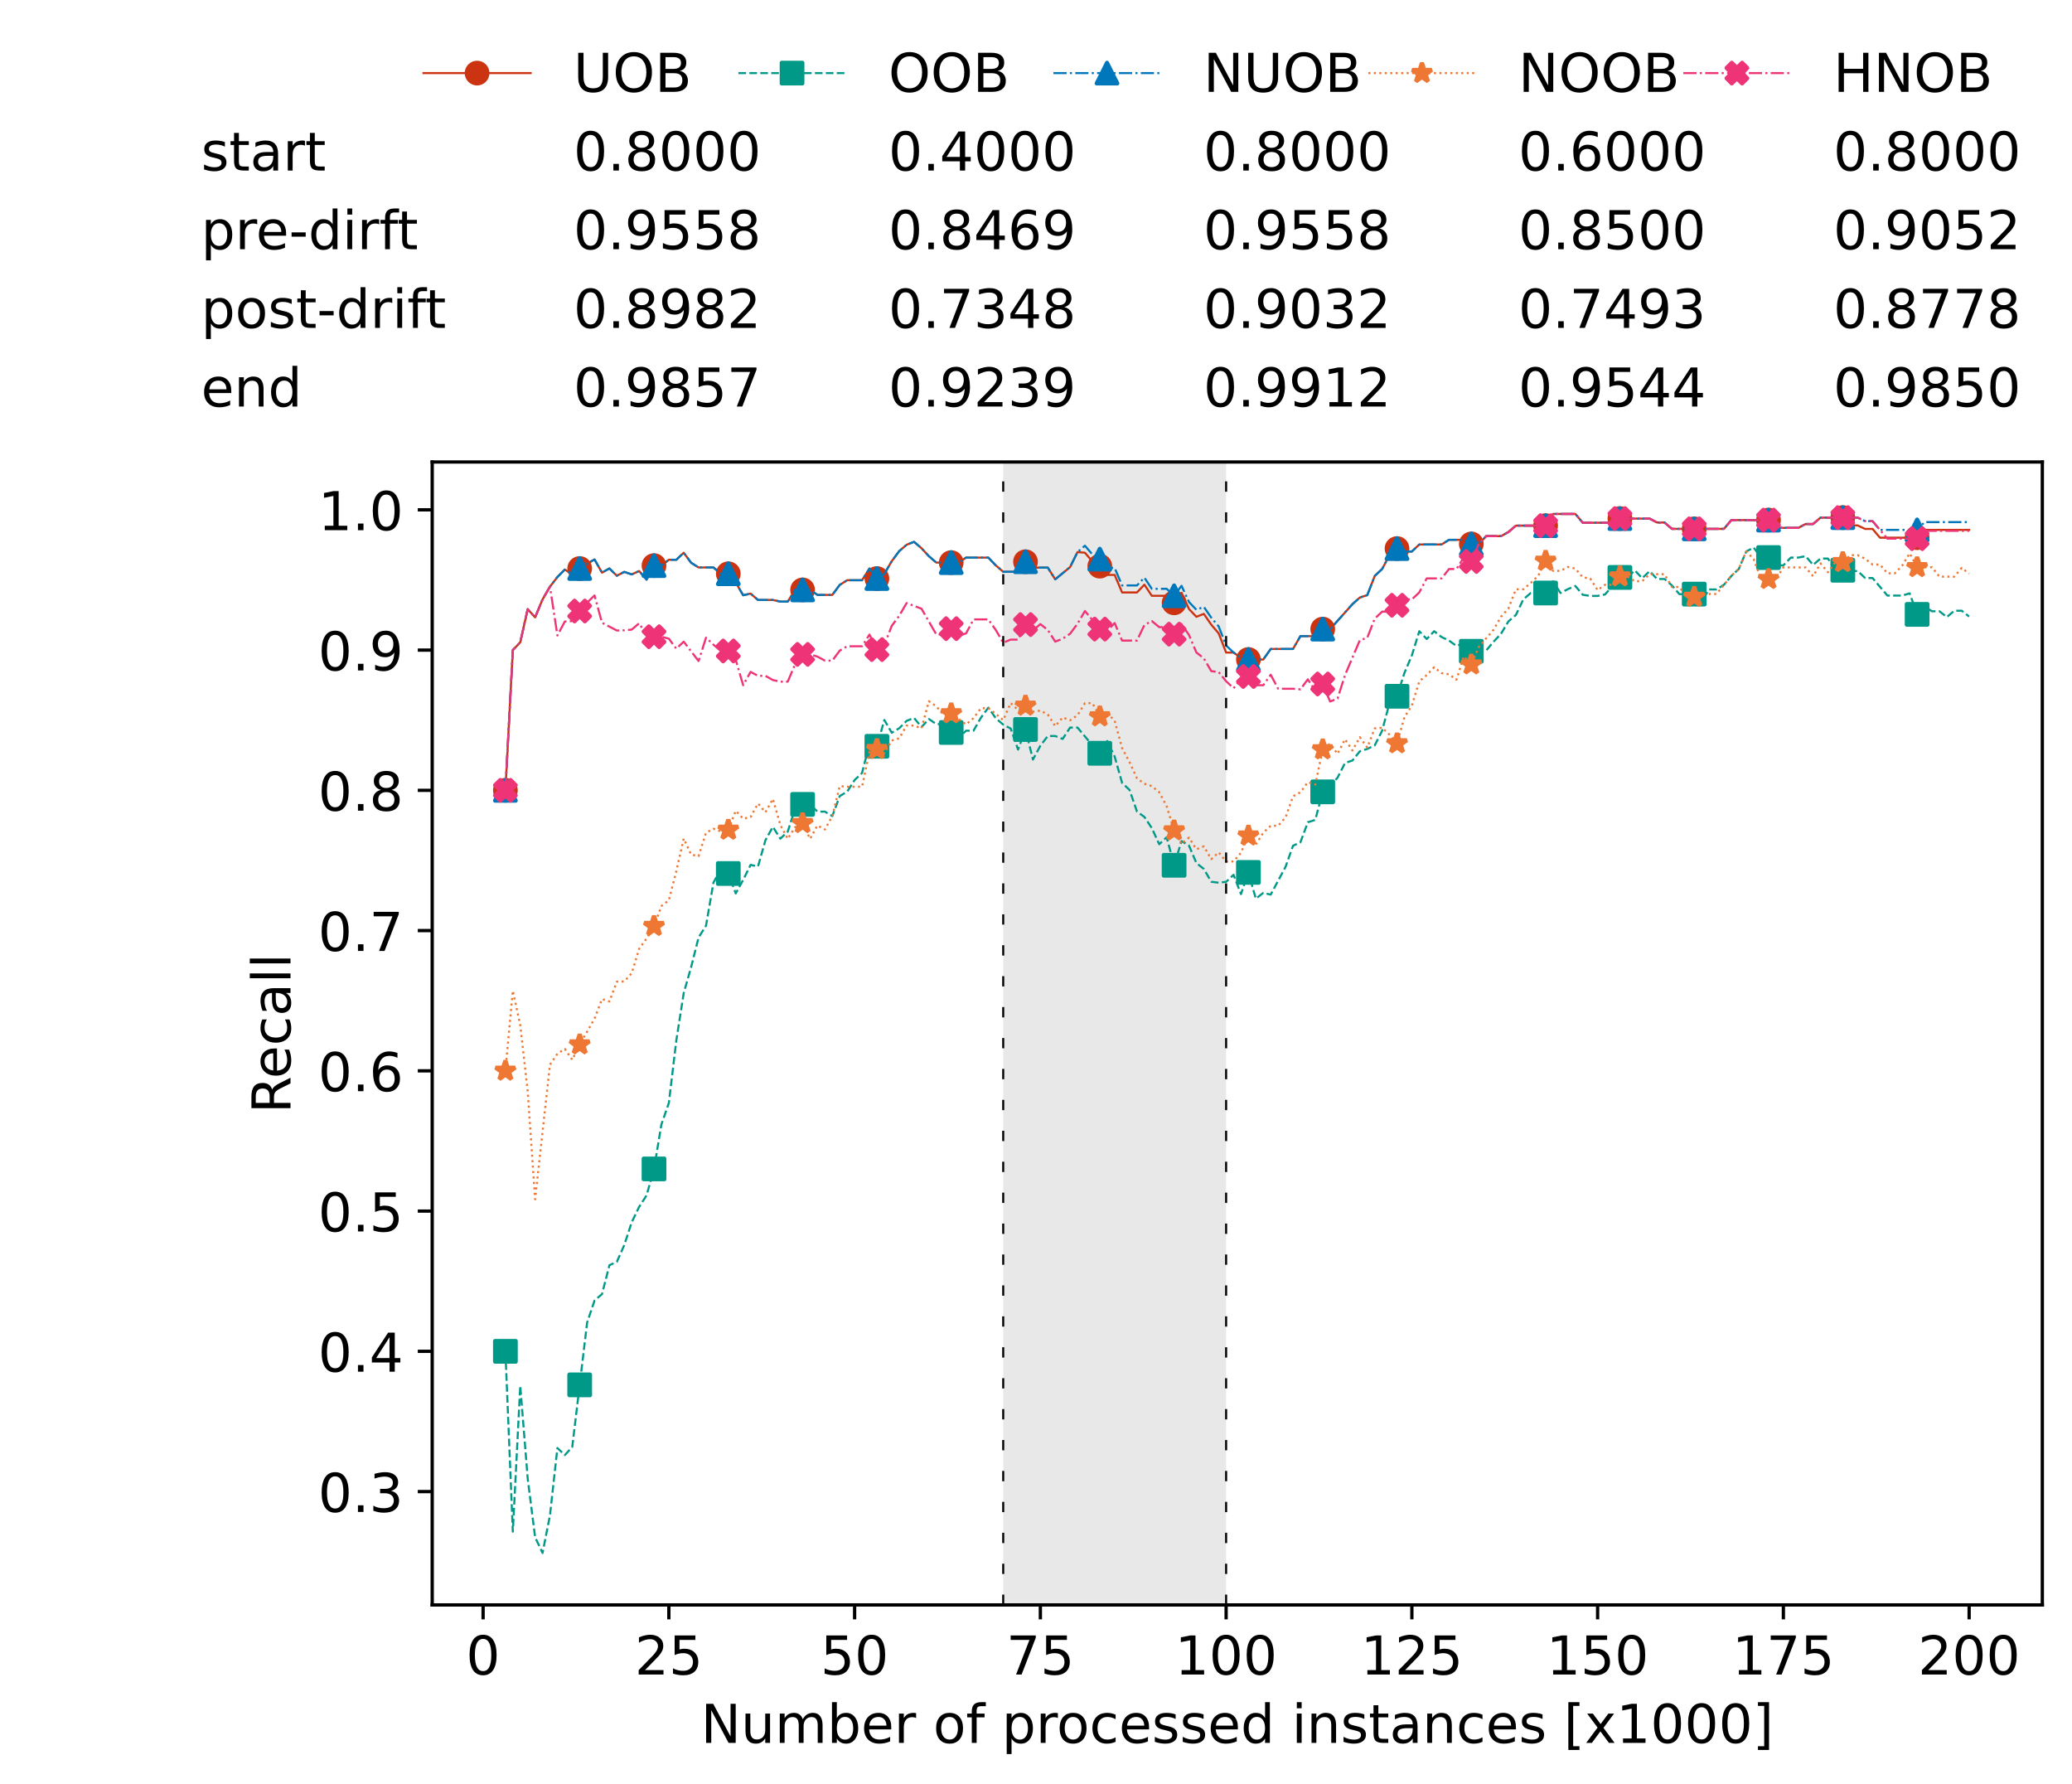 <?xml version="1.0" encoding="utf-8" standalone="no"?>
<!DOCTYPE svg PUBLIC "-//W3C//DTD SVG 1.1//EN"
  "http://www.w3.org/Graphics/SVG/1.1/DTD/svg11.dtd">
<!-- Created with matplotlib (https://matplotlib.org/) -->
<svg height="432.615pt" version="1.1" viewBox="0 0 502.65 432.615" width="502.65pt" xmlns="http://www.w3.org/2000/svg" xmlns:xlink="http://www.w3.org/1999/xlink">
 <defs>
  <style type="text/css">*{stroke-linecap:butt;stroke-linejoin:round;}</style>
 </defs>
 <g id="figure_1">
  <g id="patch_1">
   <path d="M 0 432.615 
L 502.65 432.615 
L 502.65 0 
L 0 0 
z
" style="fill:#ffffff;"/>
  </g>
  <g id="axes_1">
   <g id="patch_2">
    <path d="M 104.85 389.252 
L 495.45 389.252 
L 495.45 112.052 
L 104.85 112.052 
z
" style="fill:#ffffff;"/>
   </g>
   <g id="patch_3">
    <path clip-path="url(#pbace61759c)" d="M 297.446 389.252 
L 297.446 112.052 
L 243.372 112.052 
L 243.372 389.252 
z
" style="fill:#d3d3d3;opacity:0.5;"/>
   </g>
   <g id="matplotlib.axis_1">
    <g id="xtick_1">
     <g id="line2d_1">
      <defs>
       <path d="M 0 0 
L 0 3.5 
" id="md43f1038b7" style="stroke:#000000;stroke-width:0.8;"/>
      </defs>
      <g>
       <use style="stroke:#000000;stroke-width:0.8;" x="117.197" xlink:href="#md43f1038b7" y="389.252"/>
      </g>
     </g>
     <g id="text_1">
      <!-- 0 -->
      <g transform="translate(113.061 406.13)scale(0.13 -0.13)">
       <defs>
        <path d="M 31.781 66.406 
Q 24.172 66.406 20.328 58.906 
Q 16.5 51.422 16.5 36.375 
Q 16.5 21.391 20.328 13.891 
Q 24.172 6.391 31.781 6.391 
Q 39.453 6.391 43.281 13.891 
Q 47.125 21.391 47.125 36.375 
Q 47.125 51.422 43.281 58.906 
Q 39.453 66.406 31.781 66.406 
z
M 31.781 74.219 
Q 44.047 74.219 50.516 64.516 
Q 56.984 54.828 56.984 36.375 
Q 56.984 17.969 50.516 8.266 
Q 44.047 -1.422 31.781 -1.422 
Q 19.531 -1.422 13.062 8.266 
Q 6.594 17.969 6.594 36.375 
Q 6.594 54.828 13.062 64.516 
Q 19.531 74.219 31.781 74.219 
z
" id="DejaVuSans-48"/>
       </defs>
       <use xlink:href="#DejaVuSans-48"/>
      </g>
     </g>
    </g>
    <g id="xtick_2">
     <g id="line2d_2">
      <g>
       <use style="stroke:#000000;stroke-width:0.8;" x="162.259" xlink:href="#md43f1038b7" y="389.252"/>
      </g>
     </g>
     <g id="text_2">
      <!-- 25 -->
      <g transform="translate(153.988 406.13)scale(0.13 -0.13)">
       <defs>
        <path d="M 19.188 8.297 
L 53.609 8.297 
L 53.609 0 
L 7.328 0 
L 7.328 8.297 
Q 12.938 14.109 22.625 23.891 
Q 32.328 33.688 34.812 36.531 
Q 39.547 41.844 41.422 45.531 
Q 43.312 49.219 43.312 52.781 
Q 43.312 58.594 39.234 62.25 
Q 35.156 65.922 28.609 65.922 
Q 23.969 65.922 18.812 64.312 
Q 13.672 62.703 7.812 59.422 
L 7.812 69.391 
Q 13.766 71.781 18.938 73 
Q 24.125 74.219 28.422 74.219 
Q 39.75 74.219 46.484 68.547 
Q 53.219 62.891 53.219 53.422 
Q 53.219 48.922 51.531 44.891 
Q 49.859 40.875 45.406 35.406 
Q 44.188 33.984 37.641 27.219 
Q 31.109 20.453 19.188 8.297 
z
" id="DejaVuSans-50"/>
        <path d="M 10.797 72.906 
L 49.516 72.906 
L 49.516 64.594 
L 19.828 64.594 
L 19.828 46.734 
Q 21.969 47.469 24.109 47.828 
Q 26.266 48.188 28.422 48.188 
Q 40.625 48.188 47.75 41.5 
Q 54.891 34.812 54.891 23.391 
Q 54.891 11.625 47.562 5.094 
Q 40.234 -1.422 26.906 -1.422 
Q 22.312 -1.422 17.547 -0.641 
Q 12.797 0.141 7.719 1.703 
L 7.719 11.625 
Q 12.109 9.234 16.797 8.062 
Q 21.484 6.891 26.703 6.891 
Q 35.156 6.891 40.078 11.328 
Q 45.016 15.766 45.016 23.391 
Q 45.016 31 40.078 35.438 
Q 35.156 39.891 26.703 39.891 
Q 22.75 39.891 18.812 39.016 
Q 14.891 38.141 10.797 36.281 
z
" id="DejaVuSans-53"/>
       </defs>
       <use xlink:href="#DejaVuSans-50"/>
       <use x="63.623" xlink:href="#DejaVuSans-53"/>
      </g>
     </g>
    </g>
    <g id="xtick_3">
     <g id="line2d_3">
      <g>
       <use style="stroke:#000000;stroke-width:0.8;" x="207.322" xlink:href="#md43f1038b7" y="389.252"/>
      </g>
     </g>
     <g id="text_3">
      <!-- 50 -->
      <g transform="translate(199.05 406.13)scale(0.13 -0.13)">
       <use xlink:href="#DejaVuSans-53"/>
       <use x="63.623" xlink:href="#DejaVuSans-48"/>
      </g>
     </g>
    </g>
    <g id="xtick_4">
     <g id="line2d_4">
      <g>
       <use style="stroke:#000000;stroke-width:0.8;" x="252.384" xlink:href="#md43f1038b7" y="389.252"/>
      </g>
     </g>
     <g id="text_4">
      <!-- 75 -->
      <g transform="translate(244.113 406.13)scale(0.13 -0.13)">
       <defs>
        <path d="M 8.203 72.906 
L 55.078 72.906 
L 55.078 68.703 
L 28.609 0 
L 18.312 0 
L 43.219 64.594 
L 8.203 64.594 
z
" id="DejaVuSans-55"/>
       </defs>
       <use xlink:href="#DejaVuSans-55"/>
       <use x="63.623" xlink:href="#DejaVuSans-53"/>
      </g>
     </g>
    </g>
    <g id="xtick_5">
     <g id="line2d_5">
      <g>
       <use style="stroke:#000000;stroke-width:0.8;" x="297.446" xlink:href="#md43f1038b7" y="389.252"/>
      </g>
     </g>
     <g id="text_5">
      <!-- 100 -->
      <g transform="translate(285.039 406.13)scale(0.13 -0.13)">
       <defs>
        <path d="M 12.406 8.297 
L 28.516 8.297 
L 28.516 63.922 
L 10.984 60.406 
L 10.984 69.391 
L 28.422 72.906 
L 38.281 72.906 
L 38.281 8.297 
L 54.391 8.297 
L 54.391 0 
L 12.406 0 
z
" id="DejaVuSans-49"/>
       </defs>
       <use xlink:href="#DejaVuSans-49"/>
       <use x="63.623" xlink:href="#DejaVuSans-48"/>
       <use x="127.246" xlink:href="#DejaVuSans-48"/>
      </g>
     </g>
    </g>
    <g id="xtick_6">
     <g id="line2d_6">
      <g>
       <use style="stroke:#000000;stroke-width:0.8;" x="342.509" xlink:href="#md43f1038b7" y="389.252"/>
      </g>
     </g>
     <g id="text_6">
      <!-- 125 -->
      <g transform="translate(330.102 406.13)scale(0.13 -0.13)">
       <use xlink:href="#DejaVuSans-49"/>
       <use x="63.623" xlink:href="#DejaVuSans-50"/>
       <use x="127.246" xlink:href="#DejaVuSans-53"/>
      </g>
     </g>
    </g>
    <g id="xtick_7">
     <g id="line2d_7">
      <g>
       <use style="stroke:#000000;stroke-width:0.8;" x="387.571" xlink:href="#md43f1038b7" y="389.252"/>
      </g>
     </g>
     <g id="text_7">
      <!-- 150 -->
      <g transform="translate(375.164 406.13)scale(0.13 -0.13)">
       <use xlink:href="#DejaVuSans-49"/>
       <use x="63.623" xlink:href="#DejaVuSans-53"/>
       <use x="127.246" xlink:href="#DejaVuSans-48"/>
      </g>
     </g>
    </g>
    <g id="xtick_8">
     <g id="line2d_8">
      <g>
       <use style="stroke:#000000;stroke-width:0.8;" x="432.633" xlink:href="#md43f1038b7" y="389.252"/>
      </g>
     </g>
     <g id="text_8">
      <!-- 175 -->
      <g transform="translate(420.226 406.13)scale(0.13 -0.13)">
       <use xlink:href="#DejaVuSans-49"/>
       <use x="63.623" xlink:href="#DejaVuSans-55"/>
       <use x="127.246" xlink:href="#DejaVuSans-53"/>
      </g>
     </g>
    </g>
    <g id="xtick_9">
     <g id="line2d_9">
      <g>
       <use style="stroke:#000000;stroke-width:0.8;" x="477.695" xlink:href="#md43f1038b7" y="389.252"/>
      </g>
     </g>
     <g id="text_9">
      <!-- 200 -->
      <g transform="translate(465.289 406.13)scale(0.13 -0.13)">
       <use xlink:href="#DejaVuSans-50"/>
       <use x="63.623" xlink:href="#DejaVuSans-48"/>
       <use x="127.246" xlink:href="#DejaVuSans-48"/>
      </g>
     </g>
    </g>
    <g id="text_10">
     <!-- Number of processed instances [x1000] -->
     <g transform="translate(170.025 422.711)scale(0.13 -0.13)">
      <defs>
       <path d="M 9.812 72.906 
L 23.094 72.906 
L 55.422 11.922 
L 55.422 72.906 
L 64.984 72.906 
L 64.984 0 
L 51.703 0 
L 19.391 60.984 
L 19.391 0 
L 9.812 0 
z
" id="DejaVuSans-78"/>
       <path d="M 8.5 21.578 
L 8.5 54.688 
L 17.484 54.688 
L 17.484 21.922 
Q 17.484 14.156 20.5 10.266 
Q 23.531 6.391 29.594 6.391 
Q 36.859 6.391 41.078 11.031 
Q 45.312 15.672 45.312 23.688 
L 45.312 54.688 
L 54.297 54.688 
L 54.297 0 
L 45.312 0 
L 45.312 8.406 
Q 42.047 3.422 37.719 1 
Q 33.406 -1.422 27.688 -1.422 
Q 18.266 -1.422 13.375 4.438 
Q 8.5 10.297 8.5 21.578 
z
M 31.109 56 
z
" id="DejaVuSans-117"/>
       <path d="M 52 44.188 
Q 55.375 50.25 60.062 53.125 
Q 64.75 56 71.094 56 
Q 79.641 56 84.281 50.016 
Q 88.922 44.047 88.922 33.016 
L 88.922 0 
L 79.891 0 
L 79.891 32.719 
Q 79.891 40.578 77.094 44.375 
Q 74.312 48.188 68.609 48.188 
Q 61.625 48.188 57.562 43.547 
Q 53.516 38.922 53.516 30.906 
L 53.516 0 
L 44.484 0 
L 44.484 32.719 
Q 44.484 40.625 41.703 44.406 
Q 38.922 48.188 33.109 48.188 
Q 26.219 48.188 22.156 43.531 
Q 18.109 38.875 18.109 30.906 
L 18.109 0 
L 9.078 0 
L 9.078 54.688 
L 18.109 54.688 
L 18.109 46.188 
Q 21.188 51.219 25.484 53.609 
Q 29.781 56 35.688 56 
Q 41.656 56 45.828 52.969 
Q 50 49.953 52 44.188 
z
" id="DejaVuSans-109"/>
       <path d="M 48.688 27.297 
Q 48.688 37.203 44.609 42.844 
Q 40.531 48.484 33.406 48.484 
Q 26.266 48.484 22.188 42.844 
Q 18.109 37.203 18.109 27.297 
Q 18.109 17.391 22.188 11.75 
Q 26.266 6.109 33.406 6.109 
Q 40.531 6.109 44.609 11.75 
Q 48.688 17.391 48.688 27.297 
z
M 18.109 46.391 
Q 20.953 51.266 25.266 53.625 
Q 29.594 56 35.594 56 
Q 45.562 56 51.781 48.094 
Q 58.016 40.188 58.016 27.297 
Q 58.016 14.406 51.781 6.484 
Q 45.562 -1.422 35.594 -1.422 
Q 29.594 -1.422 25.266 0.953 
Q 20.953 3.328 18.109 8.203 
L 18.109 0 
L 9.078 0 
L 9.078 75.984 
L 18.109 75.984 
z
" id="DejaVuSans-98"/>
       <path d="M 56.203 29.594 
L 56.203 25.203 
L 14.891 25.203 
Q 15.484 15.922 20.484 11.062 
Q 25.484 6.203 34.422 6.203 
Q 39.594 6.203 44.453 7.469 
Q 49.312 8.734 54.109 11.281 
L 54.109 2.781 
Q 49.266 0.734 44.188 -0.344 
Q 39.109 -1.422 33.891 -1.422 
Q 20.797 -1.422 13.156 6.188 
Q 5.516 13.812 5.516 26.812 
Q 5.516 40.234 12.766 48.109 
Q 20.016 56 32.328 56 
Q 43.359 56 49.781 48.891 
Q 56.203 41.797 56.203 29.594 
z
M 47.219 32.234 
Q 47.125 39.594 43.094 43.984 
Q 39.062 48.391 32.422 48.391 
Q 24.906 48.391 20.391 44.141 
Q 15.875 39.891 15.188 32.172 
z
" id="DejaVuSans-101"/>
       <path d="M 41.109 46.297 
Q 39.594 47.172 37.812 47.578 
Q 36.031 48 33.891 48 
Q 26.266 48 22.188 43.047 
Q 18.109 38.094 18.109 28.812 
L 18.109 0 
L 9.078 0 
L 9.078 54.688 
L 18.109 54.688 
L 18.109 46.188 
Q 20.953 51.172 25.484 53.578 
Q 30.031 56 36.531 56 
Q 37.453 56 38.578 55.875 
Q 39.703 55.766 41.062 55.516 
z
" id="DejaVuSans-114"/>
       <path id="DejaVuSans-32"/>
       <path d="M 30.609 48.391 
Q 23.391 48.391 19.188 42.75 
Q 14.984 37.109 14.984 27.297 
Q 14.984 17.484 19.156 11.844 
Q 23.344 6.203 30.609 6.203 
Q 37.797 6.203 41.984 11.859 
Q 46.188 17.531 46.188 27.297 
Q 46.188 37.016 41.984 42.703 
Q 37.797 48.391 30.609 48.391 
z
M 30.609 56 
Q 42.328 56 49.016 48.375 
Q 55.719 40.766 55.719 27.297 
Q 55.719 13.875 49.016 6.219 
Q 42.328 -1.422 30.609 -1.422 
Q 18.844 -1.422 12.172 6.219 
Q 5.516 13.875 5.516 27.297 
Q 5.516 40.766 12.172 48.375 
Q 18.844 56 30.609 56 
z
" id="DejaVuSans-111"/>
       <path d="M 37.109 75.984 
L 37.109 68.5 
L 28.516 68.5 
Q 23.688 68.5 21.797 66.547 
Q 19.922 64.594 19.922 59.516 
L 19.922 54.688 
L 34.719 54.688 
L 34.719 47.703 
L 19.922 47.703 
L 19.922 0 
L 10.891 0 
L 10.891 47.703 
L 2.297 47.703 
L 2.297 54.688 
L 10.891 54.688 
L 10.891 58.5 
Q 10.891 67.625 15.141 71.797 
Q 19.391 75.984 28.609 75.984 
z
" id="DejaVuSans-102"/>
       <path d="M 18.109 8.203 
L 18.109 -20.797 
L 9.078 -20.797 
L 9.078 54.688 
L 18.109 54.688 
L 18.109 46.391 
Q 20.953 51.266 25.266 53.625 
Q 29.594 56 35.594 56 
Q 45.562 56 51.781 48.094 
Q 58.016 40.188 58.016 27.297 
Q 58.016 14.406 51.781 6.484 
Q 45.562 -1.422 35.594 -1.422 
Q 29.594 -1.422 25.266 0.953 
Q 20.953 3.328 18.109 8.203 
z
M 48.688 27.297 
Q 48.688 37.203 44.609 42.844 
Q 40.531 48.484 33.406 48.484 
Q 26.266 48.484 22.188 42.844 
Q 18.109 37.203 18.109 27.297 
Q 18.109 17.391 22.188 11.75 
Q 26.266 6.109 33.406 6.109 
Q 40.531 6.109 44.609 11.75 
Q 48.688 17.391 48.688 27.297 
z
" id="DejaVuSans-112"/>
       <path d="M 48.781 52.594 
L 48.781 44.188 
Q 44.969 46.297 41.141 47.344 
Q 37.312 48.391 33.406 48.391 
Q 24.656 48.391 19.812 42.844 
Q 14.984 37.312 14.984 27.297 
Q 14.984 17.281 19.812 11.734 
Q 24.656 6.203 33.406 6.203 
Q 37.312 6.203 41.141 7.25 
Q 44.969 8.297 48.781 10.406 
L 48.781 2.094 
Q 45.016 0.344 40.984 -0.531 
Q 36.969 -1.422 32.422 -1.422 
Q 20.062 -1.422 12.781 6.344 
Q 5.516 14.109 5.516 27.297 
Q 5.516 40.672 12.859 48.328 
Q 20.219 56 33.016 56 
Q 37.156 56 41.109 55.141 
Q 45.062 54.297 48.781 52.594 
z
" id="DejaVuSans-99"/>
       <path d="M 44.281 53.078 
L 44.281 44.578 
Q 40.484 46.531 36.375 47.5 
Q 32.281 48.484 27.875 48.484 
Q 21.188 48.484 17.844 46.438 
Q 14.5 44.391 14.5 40.281 
Q 14.5 37.156 16.891 35.375 
Q 19.281 33.594 26.516 31.984 
L 29.594 31.297 
Q 39.156 29.25 43.188 25.516 
Q 47.219 21.781 47.219 15.094 
Q 47.219 7.469 41.188 3.016 
Q 35.156 -1.422 24.609 -1.422 
Q 20.219 -1.422 15.453 -0.562 
Q 10.688 0.297 5.422 2 
L 5.422 11.281 
Q 10.406 8.688 15.234 7.391 
Q 20.062 6.109 24.812 6.109 
Q 31.156 6.109 34.562 8.281 
Q 37.984 10.453 37.984 14.406 
Q 37.984 18.062 35.516 20.016 
Q 33.062 21.969 24.703 23.781 
L 21.578 24.516 
Q 13.234 26.266 9.516 29.906 
Q 5.812 33.547 5.812 39.891 
Q 5.812 47.609 11.281 51.797 
Q 16.75 56 26.812 56 
Q 31.781 56 36.172 55.266 
Q 40.578 54.547 44.281 53.078 
z
" id="DejaVuSans-115"/>
       <path d="M 45.406 46.391 
L 45.406 75.984 
L 54.391 75.984 
L 54.391 0 
L 45.406 0 
L 45.406 8.203 
Q 42.578 3.328 38.25 0.953 
Q 33.938 -1.422 27.875 -1.422 
Q 17.969 -1.422 11.734 6.484 
Q 5.516 14.406 5.516 27.297 
Q 5.516 40.188 11.734 48.094 
Q 17.969 56 27.875 56 
Q 33.938 56 38.25 53.625 
Q 42.578 51.266 45.406 46.391 
z
M 14.797 27.297 
Q 14.797 17.391 18.875 11.75 
Q 22.953 6.109 30.078 6.109 
Q 37.203 6.109 41.297 11.75 
Q 45.406 17.391 45.406 27.297 
Q 45.406 37.203 41.297 42.844 
Q 37.203 48.484 30.078 48.484 
Q 22.953 48.484 18.875 42.844 
Q 14.797 37.203 14.797 27.297 
z
" id="DejaVuSans-100"/>
       <path d="M 9.422 54.688 
L 18.406 54.688 
L 18.406 0 
L 9.422 0 
z
M 9.422 75.984 
L 18.406 75.984 
L 18.406 64.594 
L 9.422 64.594 
z
" id="DejaVuSans-105"/>
       <path d="M 54.891 33.016 
L 54.891 0 
L 45.906 0 
L 45.906 32.719 
Q 45.906 40.484 42.875 44.328 
Q 39.844 48.188 33.797 48.188 
Q 26.516 48.188 22.312 43.547 
Q 18.109 38.922 18.109 30.906 
L 18.109 0 
L 9.078 0 
L 9.078 54.688 
L 18.109 54.688 
L 18.109 46.188 
Q 21.344 51.125 25.703 53.562 
Q 30.078 56 35.797 56 
Q 45.219 56 50.047 50.172 
Q 54.891 44.344 54.891 33.016 
z
" id="DejaVuSans-110"/>
       <path d="M 18.312 70.219 
L 18.312 54.688 
L 36.812 54.688 
L 36.812 47.703 
L 18.312 47.703 
L 18.312 18.016 
Q 18.312 11.328 20.141 9.422 
Q 21.969 7.516 27.594 7.516 
L 36.812 7.516 
L 36.812 0 
L 27.594 0 
Q 17.188 0 13.234 3.875 
Q 9.281 7.766 9.281 18.016 
L 9.281 47.703 
L 2.688 47.703 
L 2.688 54.688 
L 9.281 54.688 
L 9.281 70.219 
z
" id="DejaVuSans-116"/>
       <path d="M 34.281 27.484 
Q 23.391 27.484 19.188 25 
Q 14.984 22.516 14.984 16.5 
Q 14.984 11.719 18.141 8.906 
Q 21.297 6.109 26.703 6.109 
Q 34.188 6.109 38.703 11.406 
Q 43.219 16.703 43.219 25.484 
L 43.219 27.484 
z
M 52.203 31.203 
L 52.203 0 
L 43.219 0 
L 43.219 8.297 
Q 40.141 3.328 35.547 0.953 
Q 30.953 -1.422 24.312 -1.422 
Q 15.922 -1.422 10.953 3.297 
Q 6 8.016 6 15.922 
Q 6 25.141 12.172 29.828 
Q 18.359 34.516 30.609 34.516 
L 43.219 34.516 
L 43.219 35.406 
Q 43.219 41.609 39.141 45 
Q 35.062 48.391 27.688 48.391 
Q 23 48.391 18.547 47.266 
Q 14.109 46.141 10.016 43.891 
L 10.016 52.203 
Q 14.938 54.109 19.578 55.047 
Q 24.219 56 28.609 56 
Q 40.484 56 46.344 49.844 
Q 52.203 43.703 52.203 31.203 
z
" id="DejaVuSans-97"/>
       <path d="M 8.594 75.984 
L 29.297 75.984 
L 29.297 69 
L 17.578 69 
L 17.578 -6.203 
L 29.297 -6.203 
L 29.297 -13.188 
L 8.594 -13.188 
z
" id="DejaVuSans-91"/>
       <path d="M 54.891 54.688 
L 35.109 28.078 
L 55.906 0 
L 45.312 0 
L 29.391 21.484 
L 13.484 0 
L 2.875 0 
L 24.125 28.609 
L 4.688 54.688 
L 15.281 54.688 
L 29.781 35.203 
L 44.281 54.688 
z
" id="DejaVuSans-120"/>
       <path d="M 30.422 75.984 
L 30.422 -13.188 
L 9.719 -13.188 
L 9.719 -6.203 
L 21.391 -6.203 
L 21.391 69 
L 9.719 69 
L 9.719 75.984 
z
" id="DejaVuSans-93"/>
      </defs>
      <use xlink:href="#DejaVuSans-78"/>
      <use x="74.805" xlink:href="#DejaVuSans-117"/>
      <use x="138.184" xlink:href="#DejaVuSans-109"/>
      <use x="235.596" xlink:href="#DejaVuSans-98"/>
      <use x="299.072" xlink:href="#DejaVuSans-101"/>
      <use x="360.596" xlink:href="#DejaVuSans-114"/>
      <use x="401.709" xlink:href="#DejaVuSans-32"/>
      <use x="433.496" xlink:href="#DejaVuSans-111"/>
      <use x="494.678" xlink:href="#DejaVuSans-102"/>
      <use x="529.883" xlink:href="#DejaVuSans-32"/>
      <use x="561.67" xlink:href="#DejaVuSans-112"/>
      <use x="625.146" xlink:href="#DejaVuSans-114"/>
      <use x="664.01" xlink:href="#DejaVuSans-111"/>
      <use x="725.191" xlink:href="#DejaVuSans-99"/>
      <use x="780.172" xlink:href="#DejaVuSans-101"/>
      <use x="841.695" xlink:href="#DejaVuSans-115"/>
      <use x="893.795" xlink:href="#DejaVuSans-115"/>
      <use x="945.895" xlink:href="#DejaVuSans-101"/>
      <use x="1007.418" xlink:href="#DejaVuSans-100"/>
      <use x="1070.895" xlink:href="#DejaVuSans-32"/>
      <use x="1102.682" xlink:href="#DejaVuSans-105"/>
      <use x="1130.465" xlink:href="#DejaVuSans-110"/>
      <use x="1193.844" xlink:href="#DejaVuSans-115"/>
      <use x="1245.943" xlink:href="#DejaVuSans-116"/>
      <use x="1285.152" xlink:href="#DejaVuSans-97"/>
      <use x="1346.432" xlink:href="#DejaVuSans-110"/>
      <use x="1409.811" xlink:href="#DejaVuSans-99"/>
      <use x="1464.791" xlink:href="#DejaVuSans-101"/>
      <use x="1526.314" xlink:href="#DejaVuSans-115"/>
      <use x="1578.414" xlink:href="#DejaVuSans-32"/>
      <use x="1610.201" xlink:href="#DejaVuSans-91"/>
      <use x="1649.215" xlink:href="#DejaVuSans-120"/>
      <use x="1708.395" xlink:href="#DejaVuSans-49"/>
      <use x="1772.018" xlink:href="#DejaVuSans-48"/>
      <use x="1835.641" xlink:href="#DejaVuSans-48"/>
      <use x="1899.264" xlink:href="#DejaVuSans-48"/>
      <use x="1962.887" xlink:href="#DejaVuSans-93"/>
     </g>
    </g>
   </g>
   <g id="matplotlib.axis_2">
    <g id="ytick_1">
     <g id="line2d_10">
      <defs>
       <path d="M 0 0 
L -3.5 0 
" id="m6fe91b80c1" style="stroke:#000000;stroke-width:0.8;"/>
      </defs>
      <g>
       <use style="stroke:#000000;stroke-width:0.8;" x="104.85" xlink:href="#m6fe91b80c1" y="361.759"/>
      </g>
     </g>
     <g id="text_11">
      <!-- 0.3 -->
      <g transform="translate(77.176 366.698)scale(0.13 -0.13)">
       <defs>
        <path d="M 10.688 12.406 
L 21 12.406 
L 21 0 
L 10.688 0 
z
" id="DejaVuSans-46"/>
        <path d="M 40.578 39.312 
Q 47.656 37.797 51.625 33 
Q 55.609 28.219 55.609 21.188 
Q 55.609 10.406 48.188 4.484 
Q 40.766 -1.422 27.094 -1.422 
Q 22.516 -1.422 17.656 -0.516 
Q 12.797 0.391 7.625 2.203 
L 7.625 11.719 
Q 11.719 9.328 16.594 8.109 
Q 21.484 6.891 26.812 6.891 
Q 36.078 6.891 40.938 10.547 
Q 45.797 14.203 45.797 21.188 
Q 45.797 27.641 41.281 31.266 
Q 36.766 34.906 28.719 34.906 
L 20.219 34.906 
L 20.219 43.016 
L 29.109 43.016 
Q 36.375 43.016 40.234 45.922 
Q 44.094 48.828 44.094 54.297 
Q 44.094 59.906 40.109 62.906 
Q 36.141 65.922 28.719 65.922 
Q 24.656 65.922 20.016 65.031 
Q 15.375 64.156 9.812 62.312 
L 9.812 71.094 
Q 15.438 72.656 20.344 73.438 
Q 25.25 74.219 29.594 74.219 
Q 40.828 74.219 47.359 69.109 
Q 53.906 64.016 53.906 55.328 
Q 53.906 49.266 50.438 45.094 
Q 46.969 40.922 40.578 39.312 
z
" id="DejaVuSans-51"/>
       </defs>
       <use xlink:href="#DejaVuSans-48"/>
       <use x="63.623" xlink:href="#DejaVuSans-46"/>
       <use x="95.41" xlink:href="#DejaVuSans-51"/>
      </g>
     </g>
    </g>
    <g id="ytick_2">
     <g id="line2d_11">
      <g>
       <use style="stroke:#000000;stroke-width:0.8;" x="104.85" xlink:href="#m6fe91b80c1" y="327.743"/>
      </g>
     </g>
     <g id="text_12">
      <!-- 0.4 -->
      <g transform="translate(77.176 332.682)scale(0.13 -0.13)">
       <defs>
        <path d="M 37.797 64.312 
L 12.891 25.391 
L 37.797 25.391 
z
M 35.203 72.906 
L 47.609 72.906 
L 47.609 25.391 
L 58.016 25.391 
L 58.016 17.188 
L 47.609 17.188 
L 47.609 0 
L 37.797 0 
L 37.797 17.188 
L 4.891 17.188 
L 4.891 26.703 
z
" id="DejaVuSans-52"/>
       </defs>
       <use xlink:href="#DejaVuSans-48"/>
       <use x="63.623" xlink:href="#DejaVuSans-46"/>
       <use x="95.41" xlink:href="#DejaVuSans-52"/>
      </g>
     </g>
    </g>
    <g id="ytick_3">
     <g id="line2d_12">
      <g>
       <use style="stroke:#000000;stroke-width:0.8;" x="104.85" xlink:href="#m6fe91b80c1" y="293.728"/>
      </g>
     </g>
     <g id="text_13">
      <!-- 0.5 -->
      <g transform="translate(77.176 298.667)scale(0.13 -0.13)">
       <use xlink:href="#DejaVuSans-48"/>
       <use x="63.623" xlink:href="#DejaVuSans-46"/>
       <use x="95.41" xlink:href="#DejaVuSans-53"/>
      </g>
     </g>
    </g>
    <g id="ytick_4">
     <g id="line2d_13">
      <g>
       <use style="stroke:#000000;stroke-width:0.8;" x="104.85" xlink:href="#m6fe91b80c1" y="259.713"/>
      </g>
     </g>
     <g id="text_14">
      <!-- 0.6 -->
      <g transform="translate(77.176 264.652)scale(0.13 -0.13)">
       <defs>
        <path d="M 33.016 40.375 
Q 26.375 40.375 22.484 35.828 
Q 18.609 31.297 18.609 23.391 
Q 18.609 15.531 22.484 10.953 
Q 26.375 6.391 33.016 6.391 
Q 39.656 6.391 43.531 10.953 
Q 47.406 15.531 47.406 23.391 
Q 47.406 31.297 43.531 35.828 
Q 39.656 40.375 33.016 40.375 
z
M 52.594 71.297 
L 52.594 62.312 
Q 48.875 64.062 45.094 64.984 
Q 41.312 65.922 37.594 65.922 
Q 27.828 65.922 22.672 59.328 
Q 17.531 52.734 16.797 39.406 
Q 19.672 43.656 24.016 45.922 
Q 28.375 48.188 33.594 48.188 
Q 44.578 48.188 50.953 41.516 
Q 57.328 34.859 57.328 23.391 
Q 57.328 12.156 50.688 5.359 
Q 44.047 -1.422 33.016 -1.422 
Q 20.359 -1.422 13.672 8.266 
Q 6.984 17.969 6.984 36.375 
Q 6.984 53.656 15.188 63.938 
Q 23.391 74.219 37.203 74.219 
Q 40.922 74.219 44.703 73.484 
Q 48.484 72.75 52.594 71.297 
z
" id="DejaVuSans-54"/>
       </defs>
       <use xlink:href="#DejaVuSans-48"/>
       <use x="63.623" xlink:href="#DejaVuSans-46"/>
       <use x="95.41" xlink:href="#DejaVuSans-54"/>
      </g>
     </g>
    </g>
    <g id="ytick_5">
     <g id="line2d_14">
      <g>
       <use style="stroke:#000000;stroke-width:0.8;" x="104.85" xlink:href="#m6fe91b80c1" y="225.697"/>
      </g>
     </g>
     <g id="text_15">
      <!-- 0.7 -->
      <g transform="translate(77.176 230.636)scale(0.13 -0.13)">
       <use xlink:href="#DejaVuSans-48"/>
       <use x="63.623" xlink:href="#DejaVuSans-46"/>
       <use x="95.41" xlink:href="#DejaVuSans-55"/>
      </g>
     </g>
    </g>
    <g id="ytick_6">
     <g id="line2d_15">
      <g>
       <use style="stroke:#000000;stroke-width:0.8;" x="104.85" xlink:href="#m6fe91b80c1" y="191.682"/>
      </g>
     </g>
     <g id="text_16">
      <!-- 0.8 -->
      <g transform="translate(77.176 196.621)scale(0.13 -0.13)">
       <defs>
        <path d="M 31.781 34.625 
Q 24.75 34.625 20.719 30.859 
Q 16.703 27.094 16.703 20.516 
Q 16.703 13.922 20.719 10.156 
Q 24.75 6.391 31.781 6.391 
Q 38.812 6.391 42.859 10.172 
Q 46.922 13.969 46.922 20.516 
Q 46.922 27.094 42.891 30.859 
Q 38.875 34.625 31.781 34.625 
z
M 21.922 38.812 
Q 15.578 40.375 12.031 44.719 
Q 8.5 49.078 8.5 55.328 
Q 8.5 64.062 14.719 69.141 
Q 20.953 74.219 31.781 74.219 
Q 42.672 74.219 48.875 69.141 
Q 55.078 64.062 55.078 55.328 
Q 55.078 49.078 51.531 44.719 
Q 48 40.375 41.703 38.812 
Q 48.828 37.156 52.797 32.312 
Q 56.781 27.484 56.781 20.516 
Q 56.781 9.906 50.312 4.234 
Q 43.844 -1.422 31.781 -1.422 
Q 19.734 -1.422 13.25 4.234 
Q 6.781 9.906 6.781 20.516 
Q 6.781 27.484 10.781 32.312 
Q 14.797 37.156 21.922 38.812 
z
M 18.312 54.391 
Q 18.312 48.734 21.844 45.562 
Q 25.391 42.391 31.781 42.391 
Q 38.141 42.391 41.719 45.562 
Q 45.312 48.734 45.312 54.391 
Q 45.312 60.062 41.719 63.234 
Q 38.141 66.406 31.781 66.406 
Q 25.391 66.406 21.844 63.234 
Q 18.312 60.062 18.312 54.391 
z
" id="DejaVuSans-56"/>
       </defs>
       <use xlink:href="#DejaVuSans-48"/>
       <use x="63.623" xlink:href="#DejaVuSans-46"/>
       <use x="95.41" xlink:href="#DejaVuSans-56"/>
      </g>
     </g>
    </g>
    <g id="ytick_7">
     <g id="line2d_16">
      <g>
       <use style="stroke:#000000;stroke-width:0.8;" x="104.85" xlink:href="#m6fe91b80c1" y="157.667"/>
      </g>
     </g>
     <g id="text_17">
      <!-- 0.9 -->
      <g transform="translate(77.176 162.606)scale(0.13 -0.13)">
       <defs>
        <path d="M 10.984 1.516 
L 10.984 10.5 
Q 14.703 8.734 18.5 7.812 
Q 22.312 6.891 25.984 6.891 
Q 35.75 6.891 40.891 13.453 
Q 46.047 20.016 46.781 33.406 
Q 43.953 29.203 39.594 26.953 
Q 35.25 24.703 29.984 24.703 
Q 19.047 24.703 12.672 31.312 
Q 6.297 37.938 6.297 49.422 
Q 6.297 60.641 12.938 67.422 
Q 19.578 74.219 30.609 74.219 
Q 43.266 74.219 49.922 64.516 
Q 56.594 54.828 56.594 36.375 
Q 56.594 19.141 48.406 8.859 
Q 40.234 -1.422 26.422 -1.422 
Q 22.703 -1.422 18.891 -0.688 
Q 15.094 0.047 10.984 1.516 
z
M 30.609 32.422 
Q 37.25 32.422 41.125 36.953 
Q 45.016 41.5 45.016 49.422 
Q 45.016 57.281 41.125 61.844 
Q 37.25 66.406 30.609 66.406 
Q 23.969 66.406 20.094 61.844 
Q 16.219 57.281 16.219 49.422 
Q 16.219 41.5 20.094 36.953 
Q 23.969 32.422 30.609 32.422 
z
" id="DejaVuSans-57"/>
       </defs>
       <use xlink:href="#DejaVuSans-48"/>
       <use x="63.623" xlink:href="#DejaVuSans-46"/>
       <use x="95.41" xlink:href="#DejaVuSans-57"/>
      </g>
     </g>
    </g>
    <g id="ytick_8">
     <g id="line2d_17">
      <g>
       <use style="stroke:#000000;stroke-width:0.8;" x="104.85" xlink:href="#m6fe91b80c1" y="123.651"/>
      </g>
     </g>
     <g id="text_18">
      <!-- 1.0 -->
      <g transform="translate(77.176 128.59)scale(0.13 -0.13)">
       <use xlink:href="#DejaVuSans-49"/>
       <use x="63.623" xlink:href="#DejaVuSans-46"/>
       <use x="95.41" xlink:href="#DejaVuSans-48"/>
      </g>
     </g>
    </g>
    <g id="text_19">
     <!-- Recall -->
     <g transform="translate(70.472 270.044)rotate(-90)scale(0.13 -0.13)">
      <defs>
       <path d="M 44.391 34.188 
Q 47.562 33.109 50.562 29.594 
Q 53.562 26.078 56.594 19.922 
L 66.609 0 
L 56 0 
L 46.688 18.703 
Q 43.062 26.031 39.672 28.422 
Q 36.281 30.812 30.422 30.812 
L 19.672 30.812 
L 19.672 0 
L 9.812 0 
L 9.812 72.906 
L 32.078 72.906 
Q 44.578 72.906 50.734 67.672 
Q 56.891 62.453 56.891 51.906 
Q 56.891 45.016 53.688 40.469 
Q 50.484 35.938 44.391 34.188 
z
M 19.672 64.797 
L 19.672 38.922 
L 32.078 38.922 
Q 39.203 38.922 42.844 42.219 
Q 46.484 45.516 46.484 51.906 
Q 46.484 58.297 42.844 61.547 
Q 39.203 64.797 32.078 64.797 
z
" id="DejaVuSans-82"/>
       <path d="M 9.422 75.984 
L 18.406 75.984 
L 18.406 0 
L 9.422 0 
z
" id="DejaVuSans-108"/>
      </defs>
      <use xlink:href="#DejaVuSans-82"/>
      <use x="64.982" xlink:href="#DejaVuSans-101"/>
      <use x="126.506" xlink:href="#DejaVuSans-99"/>
      <use x="181.486" xlink:href="#DejaVuSans-97"/>
      <use x="242.766" xlink:href="#DejaVuSans-108"/>
      <use x="270.549" xlink:href="#DejaVuSans-108"/>
     </g>
    </g>
   </g>
   <g id="line2d_18"/>
   <g id="line2d_19"/>
   <g id="line2d_20"/>
   <g id="line2d_21"/>
   <g id="line2d_22"/>
   <g id="line2d_23">
    <path clip-path="url(#pbace61759c)" d="M 122.605 191.682 
L 124.407 157.667 
L 126.21 155.777 
L 128.012 147.746 
L 129.815 149.73 
L 131.617 145.383 
L 133.419 142.279 
L 135.222 139.95 
L 137.024 138.139 
L 138.827 139.307 
L 140.629 137.884 
L 142.432 136.698 
L 144.234 135.694 
L 146.037 138.884 
L 147.839 137.868 
L 149.642 139.637 
L 151.444 138.697 
L 153.247 139.314 
L 155.049 138.49 
L 156.852 140.583 
L 158.654 137.181 
L 160.457 137.181 
L 162.259 135.764 
L 164.062 135.764 
L 165.864 134.063 
L 167.667 136.493 
L 169.469 137.627 
L 173.074 137.627 
L 174.877 139.153 
L 176.679 139.153 
L 178.482 141.279 
L 180.284 144.371 
L 182.087 143.966 
L 183.889 145.512 
L 187.494 145.512 
L 189.297 145.905 
L 191.099 145.905 
L 192.902 143.07 
L 196.507 143.07 
L 198.309 144.285 
L 201.914 144.285 
L 203.717 141.855 
L 205.519 140.722 
L 209.124 140.722 
L 210.927 137.887 
L 212.729 140.317 
L 214.532 139.191 
L 216.334 136.099 
L 218.137 133.669 
L 219.939 132.123 
L 221.742 131.414 
L 223.544 132.961 
L 225.347 134.904 
L 227.149 136.45 
L 232.557 136.45 
L 234.359 135.236 
L 239.767 135.236 
L 241.569 137.125 
L 243.372 138.671 
L 246.976 138.671 
L 248.779 136.242 
L 250.581 137.671 
L 254.186 137.671 
L 255.989 140.506 
L 259.594 137.542 
L 261.396 133.898 
L 263.199 134.052 
L 265.001 136.178 
L 266.804 137.312 
L 268.606 139.438 
L 270.409 139.438 
L 272.211 143.69 
L 275.816 143.69 
L 277.619 141.8 
L 279.421 144.506 
L 283.026 144.506 
L 284.829 146.207 
L 286.631 143.777 
L 288.434 147.702 
L 290.236 149.592 
L 292.039 148.883 
L 293.841 151.5 
L 295.644 153.626 
L 297.446 158.264 
L 299.249 158.264 
L 301.051 159.54 
L 302.854 159.952 
L 306.459 159.952 
L 308.261 157.401 
L 313.669 157.401 
L 315.471 154.283 
L 319.076 154.283 
L 320.879 152.582 
L 322.681 152.582 
L 328.089 146.531 
L 329.891 144.915 
L 331.694 144.335 
L 333.496 139.697 
L 335.299 137.996 
L 337.101 134.594 
L 338.904 133.048 
L 340.706 133.757 
L 342.509 133.757 
L 344.311 132.056 
L 349.719 132.056 
L 351.521 130.922 
L 355.126 130.922 
L 356.928 131.923 
L 358.731 131.923 
L 360.533 130.033 
L 364.138 130.033 
L 365.941 129.033 
L 367.743 127.486 
L 374.953 127.486 
L 376.756 124.652 
L 382.163 124.652 
L 383.966 126.778 
L 391.176 126.778 
L 392.978 125.777 
L 400.188 125.777 
L 401.991 126.722 
L 403.793 126.722 
L 405.596 128.268 
L 418.213 128.268 
L 420.016 126.142 
L 429.028 126.142 
L 430.831 128.032 
L 436.238 128.032 
L 438.041 127.087 
L 439.843 127.087 
L 441.646 125.541 
L 447.053 125.541 
L 448.856 127.431 
L 450.658 127.431 
L 452.461 128.281 
L 454.263 128.281 
L 456.066 130.407 
L 465.078 130.407 
L 466.881 128.517 
L 477.695 128.517 
L 477.695 128.517 
" style="fill:none;stroke:#cc3311;stroke-linecap:square;stroke-width:0.5;"/>
    <defs>
     <path d="M 0 2.5 
C 0.663 2.5 1.299 2.237 1.768 1.768 
C 2.237 1.299 2.5 0.663 2.5 0 
C 2.5 -0.663 2.237 -1.299 1.768 -1.768 
C 1.299 -2.237 0.663 -2.5 0 -2.5 
C -0.663 -2.5 -1.299 -2.237 -1.768 -1.768 
C -2.237 -1.299 -2.5 -0.663 -2.5 0 
C -2.5 0.663 -2.237 1.299 -1.768 1.768 
C -1.299 2.237 -0.663 2.5 0 2.5 
z
" id="m84c4e8243a" style="stroke:#cc3311;"/>
    </defs>
    <g clip-path="url(#pbace61759c)">
     <use style="fill:#cc3311;stroke:#cc3311;" x="122.605" xlink:href="#m84c4e8243a" y="191.682"/>
     <use style="fill:#cc3311;stroke:#cc3311;" x="140.629" xlink:href="#m84c4e8243a" y="137.884"/>
     <use style="fill:#cc3311;stroke:#cc3311;" x="158.654" xlink:href="#m84c4e8243a" y="137.181"/>
     <use style="fill:#cc3311;stroke:#cc3311;" x="176.679" xlink:href="#m84c4e8243a" y="139.153"/>
     <use style="fill:#cc3311;stroke:#cc3311;" x="194.704" xlink:href="#m84c4e8243a" y="143.07"/>
     <use style="fill:#cc3311;stroke:#cc3311;" x="212.729" xlink:href="#m84c4e8243a" y="140.317"/>
     <use style="fill:#cc3311;stroke:#cc3311;" x="230.754" xlink:href="#m84c4e8243a" y="136.45"/>
     <use style="fill:#cc3311;stroke:#cc3311;" x="248.779" xlink:href="#m84c4e8243a" y="136.242"/>
     <use style="fill:#cc3311;stroke:#cc3311;" x="266.804" xlink:href="#m84c4e8243a" y="137.312"/>
     <use style="fill:#cc3311;stroke:#cc3311;" x="284.829" xlink:href="#m84c4e8243a" y="146.207"/>
     <use style="fill:#cc3311;stroke:#cc3311;" x="302.854" xlink:href="#m84c4e8243a" y="159.952"/>
     <use style="fill:#cc3311;stroke:#cc3311;" x="320.879" xlink:href="#m84c4e8243a" y="152.582"/>
     <use style="fill:#cc3311;stroke:#cc3311;" x="338.904" xlink:href="#m84c4e8243a" y="133.048"/>
     <use style="fill:#cc3311;stroke:#cc3311;" x="356.928" xlink:href="#m84c4e8243a" y="131.923"/>
     <use style="fill:#cc3311;stroke:#cc3311;" x="374.953" xlink:href="#m84c4e8243a" y="127.486"/>
     <use style="fill:#cc3311;stroke:#cc3311;" x="392.978" xlink:href="#m84c4e8243a" y="125.777"/>
     <use style="fill:#cc3311;stroke:#cc3311;" x="411.003" xlink:href="#m84c4e8243a" y="128.268"/>
     <use style="fill:#cc3311;stroke:#cc3311;" x="429.028" xlink:href="#m84c4e8243a" y="126.142"/>
     <use style="fill:#cc3311;stroke:#cc3311;" x="447.053" xlink:href="#m84c4e8243a" y="125.541"/>
     <use style="fill:#cc3311;stroke:#cc3311;" x="465.078" xlink:href="#m84c4e8243a" y="130.407"/>
    </g>
   </g>
   <g id="line2d_24"/>
   <g id="line2d_25"/>
   <g id="line2d_26"/>
   <g id="line2d_27"/>
   <g id="line2d_28">
    <path clip-path="url(#pbace61759c)" d="M 122.605 327.743 
L 124.407 371.478 
L 126.21 336.112 
L 128.012 358.587 
L 129.815 372.827 
L 131.617 376.652 
L 133.419 367.505 
L 135.222 351.197 
L 137.024 352.91 
L 138.827 350.917 
L 142.432 320.77 
L 144.234 315.419 
L 146.037 313.87 
L 147.839 306.858 
L 149.642 306.037 
L 151.444 301.978 
L 153.247 296.432 
L 155.049 292.709 
L 156.852 289.926 
L 158.654 283.5 
L 160.457 272.702 
L 162.259 267.505 
L 164.062 252.387 
L 165.864 240.86 
L 167.667 234.543 
L 169.469 227.362 
L 171.272 224.527 
L 173.074 214.079 
L 174.877 210.7 
L 176.679 211.859 
L 178.482 216.691 
L 180.284 213.405 
L 182.087 209.761 
L 183.889 210.148 
L 185.692 203.77 
L 187.494 200.53 
L 189.297 203.408 
L 191.099 201.708 
L 192.902 196.038 
L 194.704 195.093 
L 196.507 195.093 
L 198.309 196.848 
L 200.112 196.848 
L 201.914 197.928 
L 203.717 193.069 
L 205.519 192.016 
L 207.322 189.181 
L 209.124 187.48 
L 210.927 180.394 
L 212.729 181.001 
L 214.532 174.623 
L 216.334 177.716 
L 218.137 176.636 
L 219.939 174.832 
L 221.742 174.123 
L 223.544 176.332 
L 225.347 174.388 
L 227.149 175.625 
L 228.952 175.625 
L 230.754 177.65 
L 232.557 178.973 
L 234.359 177.218 
L 236.162 177.218 
L 237.964 174.06 
L 239.767 171.63 
L 241.569 174.195 
L 243.372 175.741 
L 245.174 176.686 
L 246.976 181.788 
L 248.779 176.929 
L 250.581 184.218 
L 252.384 180.868 
L 254.186 178.505 
L 255.989 178.505 
L 257.791 179.214 
L 259.594 176.465 
L 261.396 176.465 
L 265.001 180.756 
L 266.804 182.7 
L 268.606 179.723 
L 270.409 183.503 
L 272.211 189.881 
L 274.014 191.581 
L 275.816 196.815 
L 277.619 198.137 
L 279.421 200.843 
L 281.224 204.758 
L 283.026 203.057 
L 284.829 209.86 
L 286.631 203.988 
L 288.434 205.078 
L 290.236 209.33 
L 292.039 210.748 
L 293.841 213.855 
L 295.644 214.091 
L 297.446 213.87 
L 299.249 212.169 
L 301.051 216.847 
L 302.854 211.59 
L 304.656 217.968 
L 306.459 216.55 
L 308.261 216.975 
L 311.866 210.23 
L 313.669 205.128 
L 315.471 204.278 
L 317.274 199.418 
L 319.076 198.852 
L 320.879 192.048 
L 322.681 190.631 
L 324.484 188.596 
L 326.286 185.053 
L 328.089 184.445 
L 329.891 182.214 
L 331.694 181.634 
L 333.496 180.775 
L 335.299 177.219 
L 337.101 170.416 
L 338.904 168.869 
L 340.706 163.2 
L 342.509 158.948 
L 344.311 153.09 
L 346.114 154.98 
L 347.916 153.09 
L 349.719 154.507 
L 351.521 155.358 
L 353.324 156.666 
L 355.126 155.957 
L 356.928 157.958 
L 358.731 157.958 
L 360.533 157.769 
L 362.336 155.643 
L 364.138 153.7 
L 365.941 150.698 
L 367.743 149.152 
L 369.546 145.373 
L 371.348 143.826 
L 374.953 143.826 
L 376.756 140.992 
L 378.558 143.826 
L 380.361 142.882 
L 382.163 142.126 
L 383.966 144.252 
L 385.768 144.535 
L 387.571 144.535 
L 389.373 144.172 
L 392.978 140.045 
L 394.781 140.045 
L 396.583 138.344 
L 398.386 140.234 
L 400.188 138.533 
L 401.991 140.423 
L 403.793 140.423 
L 405.596 141.969 
L 407.398 144.095 
L 411.003 144.095 
L 412.806 145.796 
L 414.608 142.961 
L 416.411 142.961 
L 418.213 141.827 
L 420.016 139.701 
L 421.818 138.001 
L 423.621 133.749 
L 425.423 132.804 
L 427.226 135.233 
L 429.028 135.233 
L 430.831 137.123 
L 432.633 137.123 
L 434.436 135.233 
L 436.238 135.233 
L 438.041 134.89 
L 439.843 137.016 
L 441.646 135.47 
L 443.448 135.47 
L 445.251 138.304 
L 447.053 138.304 
L 448.856 138.493 
L 450.658 138.493 
L 452.461 140.194 
L 454.263 140.194 
L 457.868 144.446 
L 461.473 144.446 
L 463.276 143.906 
L 465.078 149.008 
L 466.881 147.119 
L 468.683 148.252 
L 470.485 148.252 
L 472.288 149.67 
L 474.09 148.124 
L 475.893 148.124 
L 477.695 149.541 
L 477.695 149.541 
" style="fill:none;stroke:#009988;stroke-dasharray:1.85,0.8;stroke-dashoffset:0;stroke-width:0.5;"/>
    <defs>
     <path d="M -2.5 2.5 
L 2.5 2.5 
L 2.5 -2.5 
L -2.5 -2.5 
z
" id="m8c7999da7e" style="stroke:#009988;stroke-linejoin:miter;"/>
    </defs>
    <g clip-path="url(#pbace61759c)">
     <use style="fill:#009988;stroke:#009988;stroke-linejoin:miter;" x="122.605" xlink:href="#m8c7999da7e" y="327.743"/>
     <use style="fill:#009988;stroke:#009988;stroke-linejoin:miter;" x="140.629" xlink:href="#m8c7999da7e" y="335.879"/>
     <use style="fill:#009988;stroke:#009988;stroke-linejoin:miter;" x="158.654" xlink:href="#m8c7999da7e" y="283.5"/>
     <use style="fill:#009988;stroke:#009988;stroke-linejoin:miter;" x="176.679" xlink:href="#m8c7999da7e" y="211.859"/>
     <use style="fill:#009988;stroke:#009988;stroke-linejoin:miter;" x="194.704" xlink:href="#m8c7999da7e" y="195.093"/>
     <use style="fill:#009988;stroke:#009988;stroke-linejoin:miter;" x="212.729" xlink:href="#m8c7999da7e" y="181.001"/>
     <use style="fill:#009988;stroke:#009988;stroke-linejoin:miter;" x="230.754" xlink:href="#m8c7999da7e" y="177.65"/>
     <use style="fill:#009988;stroke:#009988;stroke-linejoin:miter;" x="248.779" xlink:href="#m8c7999da7e" y="176.929"/>
     <use style="fill:#009988;stroke:#009988;stroke-linejoin:miter;" x="266.804" xlink:href="#m8c7999da7e" y="182.7"/>
     <use style="fill:#009988;stroke:#009988;stroke-linejoin:miter;" x="284.829" xlink:href="#m8c7999da7e" y="209.86"/>
     <use style="fill:#009988;stroke:#009988;stroke-linejoin:miter;" x="302.854" xlink:href="#m8c7999da7e" y="211.59"/>
     <use style="fill:#009988;stroke:#009988;stroke-linejoin:miter;" x="320.879" xlink:href="#m8c7999da7e" y="192.048"/>
     <use style="fill:#009988;stroke:#009988;stroke-linejoin:miter;" x="338.904" xlink:href="#m8c7999da7e" y="168.869"/>
     <use style="fill:#009988;stroke:#009988;stroke-linejoin:miter;" x="356.928" xlink:href="#m8c7999da7e" y="157.958"/>
     <use style="fill:#009988;stroke:#009988;stroke-linejoin:miter;" x="374.953" xlink:href="#m8c7999da7e" y="143.826"/>
     <use style="fill:#009988;stroke:#009988;stroke-linejoin:miter;" x="392.978" xlink:href="#m8c7999da7e" y="140.045"/>
     <use style="fill:#009988;stroke:#009988;stroke-linejoin:miter;" x="411.003" xlink:href="#m8c7999da7e" y="144.095"/>
     <use style="fill:#009988;stroke:#009988;stroke-linejoin:miter;" x="429.028" xlink:href="#m8c7999da7e" y="135.233"/>
     <use style="fill:#009988;stroke:#009988;stroke-linejoin:miter;" x="447.053" xlink:href="#m8c7999da7e" y="138.304"/>
     <use style="fill:#009988;stroke:#009988;stroke-linejoin:miter;" x="465.078" xlink:href="#m8c7999da7e" y="149.008"/>
    </g>
   </g>
   <g id="line2d_29"/>
   <g id="line2d_30"/>
   <g id="line2d_31"/>
   <g id="line2d_32"/>
   <g id="line2d_33">
    <path clip-path="url(#pbace61759c)" d="M 122.605 191.682 
L 124.407 157.667 
L 126.21 155.777 
L 128.012 147.746 
L 129.815 149.73 
L 131.617 145.383 
L 133.419 142.279 
L 135.222 139.95 
L 137.024 138.139 
L 138.827 139.307 
L 140.629 137.884 
L 142.432 136.698 
L 144.234 135.694 
L 146.037 138.884 
L 147.839 137.868 
L 149.642 139.637 
L 151.444 138.697 
L 153.247 139.314 
L 155.049 138.49 
L 156.852 140.583 
L 158.654 137.181 
L 160.457 137.181 
L 162.259 135.764 
L 164.062 135.764 
L 165.864 134.063 
L 167.667 136.493 
L 169.469 137.627 
L 173.074 137.627 
L 174.877 139.153 
L 176.679 139.153 
L 178.482 141.279 
L 180.284 144.371 
L 182.087 143.966 
L 183.889 145.512 
L 187.494 145.512 
L 189.297 145.905 
L 191.099 145.905 
L 192.902 143.07 
L 196.507 143.07 
L 198.309 144.285 
L 201.914 144.285 
L 203.717 141.855 
L 205.519 140.722 
L 209.124 140.722 
L 210.927 137.887 
L 212.729 140.317 
L 214.532 139.191 
L 216.334 136.099 
L 218.137 133.669 
L 219.939 132.123 
L 221.742 131.414 
L 223.544 132.961 
L 225.347 134.904 
L 227.149 136.45 
L 232.557 136.45 
L 234.359 135.236 
L 239.767 135.236 
L 241.569 137.125 
L 243.372 138.671 
L 246.976 138.671 
L 248.779 136.242 
L 250.581 137.671 
L 254.186 137.671 
L 255.989 140.506 
L 259.594 137.542 
L 261.396 133.898 
L 263.199 132.352 
L 265.001 134.477 
L 266.804 135.611 
L 268.606 137.737 
L 270.409 137.737 
L 272.211 141.989 
L 275.816 141.989 
L 277.619 140.099 
L 279.421 142.805 
L 283.026 142.805 
L 284.829 144.506 
L 286.631 142.076 
L 288.434 146.001 
L 290.236 147.891 
L 292.039 147.182 
L 293.841 149.799 
L 295.644 151.925 
L 297.446 156.563 
L 299.249 158.264 
L 301.051 159.54 
L 302.854 159.952 
L 306.459 159.952 
L 308.261 157.401 
L 313.669 157.401 
L 315.471 154.283 
L 319.076 154.283 
L 320.879 152.582 
L 322.681 152.582 
L 328.089 146.531 
L 329.891 144.915 
L 331.694 144.335 
L 333.496 139.697 
L 335.299 137.996 
L 337.101 134.594 
L 338.904 133.048 
L 340.706 133.757 
L 342.509 133.757 
L 344.311 132.056 
L 349.719 132.056 
L 351.521 130.922 
L 355.126 130.922 
L 356.928 131.923 
L 358.731 131.923 
L 360.533 130.033 
L 364.138 130.033 
L 365.941 129.033 
L 367.743 127.486 
L 374.953 127.486 
L 376.756 124.652 
L 382.163 124.652 
L 383.966 126.778 
L 391.176 126.778 
L 392.978 125.777 
L 400.188 125.777 
L 401.991 126.722 
L 403.793 126.722 
L 405.596 128.268 
L 418.213 128.268 
L 420.016 126.142 
L 429.028 126.142 
L 430.831 128.032 
L 436.238 128.032 
L 438.041 127.087 
L 439.843 127.087 
L 441.646 125.541 
L 450.658 125.541 
L 452.461 126.391 
L 454.263 126.391 
L 456.066 128.517 
L 465.078 128.517 
L 466.881 126.628 
L 477.695 126.628 
L 477.695 126.628 
" style="fill:none;stroke:#0077bb;stroke-dasharray:3.2,0.8,0.5,0.8;stroke-dashoffset:0;stroke-width:0.5;"/>
    <defs>
     <path d="M 0 -2.5 
L -2.5 2.5 
L 2.5 2.5 
z
" id="m841c8102b8" style="stroke:#0077bb;stroke-linejoin:miter;"/>
    </defs>
    <g clip-path="url(#pbace61759c)">
     <use style="fill:#0077bb;stroke:#0077bb;stroke-linejoin:miter;" x="122.605" xlink:href="#m841c8102b8" y="191.682"/>
     <use style="fill:#0077bb;stroke:#0077bb;stroke-linejoin:miter;" x="140.629" xlink:href="#m841c8102b8" y="137.884"/>
     <use style="fill:#0077bb;stroke:#0077bb;stroke-linejoin:miter;" x="158.654" xlink:href="#m841c8102b8" y="137.181"/>
     <use style="fill:#0077bb;stroke:#0077bb;stroke-linejoin:miter;" x="176.679" xlink:href="#m841c8102b8" y="139.153"/>
     <use style="fill:#0077bb;stroke:#0077bb;stroke-linejoin:miter;" x="194.704" xlink:href="#m841c8102b8" y="143.07"/>
     <use style="fill:#0077bb;stroke:#0077bb;stroke-linejoin:miter;" x="212.729" xlink:href="#m841c8102b8" y="140.317"/>
     <use style="fill:#0077bb;stroke:#0077bb;stroke-linejoin:miter;" x="230.754" xlink:href="#m841c8102b8" y="136.45"/>
     <use style="fill:#0077bb;stroke:#0077bb;stroke-linejoin:miter;" x="248.779" xlink:href="#m841c8102b8" y="136.242"/>
     <use style="fill:#0077bb;stroke:#0077bb;stroke-linejoin:miter;" x="266.804" xlink:href="#m841c8102b8" y="135.611"/>
     <use style="fill:#0077bb;stroke:#0077bb;stroke-linejoin:miter;" x="284.829" xlink:href="#m841c8102b8" y="144.506"/>
     <use style="fill:#0077bb;stroke:#0077bb;stroke-linejoin:miter;" x="302.854" xlink:href="#m841c8102b8" y="159.952"/>
     <use style="fill:#0077bb;stroke:#0077bb;stroke-linejoin:miter;" x="320.879" xlink:href="#m841c8102b8" y="152.582"/>
     <use style="fill:#0077bb;stroke:#0077bb;stroke-linejoin:miter;" x="338.904" xlink:href="#m841c8102b8" y="133.048"/>
     <use style="fill:#0077bb;stroke:#0077bb;stroke-linejoin:miter;" x="356.928" xlink:href="#m841c8102b8" y="131.923"/>
     <use style="fill:#0077bb;stroke:#0077bb;stroke-linejoin:miter;" x="374.953" xlink:href="#m841c8102b8" y="127.486"/>
     <use style="fill:#0077bb;stroke:#0077bb;stroke-linejoin:miter;" x="392.978" xlink:href="#m841c8102b8" y="125.777"/>
     <use style="fill:#0077bb;stroke:#0077bb;stroke-linejoin:miter;" x="411.003" xlink:href="#m841c8102b8" y="128.268"/>
     <use style="fill:#0077bb;stroke:#0077bb;stroke-linejoin:miter;" x="429.028" xlink:href="#m841c8102b8" y="126.142"/>
     <use style="fill:#0077bb;stroke:#0077bb;stroke-linejoin:miter;" x="447.053" xlink:href="#m841c8102b8" y="125.541"/>
     <use style="fill:#0077bb;stroke:#0077bb;stroke-linejoin:miter;" x="465.078" xlink:href="#m841c8102b8" y="128.517"/>
    </g>
   </g>
   <g id="line2d_34"/>
   <g id="line2d_35"/>
   <g id="line2d_36"/>
   <g id="line2d_37"/>
   <g id="line2d_38">
    <path clip-path="url(#pbace61759c)" d="M 122.605 259.713 
L 124.407 240.275 
L 126.21 248.644 
L 128.012 264.64 
L 129.815 290.867 
L 133.419 258.209 
L 135.222 255.562 
L 137.024 254.404 
L 138.827 257.028 
L 140.629 253.336 
L 144.234 247.062 
L 146.037 242.297 
L 147.839 242.891 
L 149.642 238.096 
L 151.444 238.033 
L 153.247 236.04 
L 155.049 230.125 
L 156.852 227.635 
L 158.654 224.612 
L 160.457 219.753 
L 162.259 218.335 
L 164.062 211.316 
L 165.864 203.379 
L 167.667 207.267 
L 169.469 207.645 
L 171.272 201.976 
L 173.074 201.004 
L 174.877 201.658 
L 176.679 201.271 
L 178.482 196.633 
L 180.284 198.565 
L 182.087 198.161 
L 183.889 194.875 
L 185.692 197.001 
L 187.494 193.761 
L 189.297 200.041 
L 191.099 203.443 
L 192.902 200.608 
L 194.704 199.663 
L 196.507 203.443 
L 198.309 200.203 
L 200.112 201.175 
L 201.914 197.935 
L 203.717 190.646 
L 205.519 190.808 
L 209.124 190.808 
L 210.927 182.305 
L 212.729 181.697 
L 214.532 182.698 
L 216.334 179.605 
L 218.137 179.065 
L 219.939 175.973 
L 221.742 175.973 
L 223.544 176.636 
L 225.347 170.076 
L 227.149 171.312 
L 228.952 173.438 
L 230.754 173.034 
L 234.359 175.706 
L 236.162 174.194 
L 237.964 171.765 
L 239.767 171.765 
L 241.569 173.114 
L 243.372 174.661 
L 245.174 170.503 
L 246.976 172.204 
L 248.779 171.176 
L 250.581 172.605 
L 252.384 172.348 
L 254.186 173.292 
L 255.989 176.127 
L 257.791 174.001 
L 259.594 174.688 
L 261.396 173.473 
L 263.199 170.536 
L 265.001 170.536 
L 266.804 173.775 
L 268.606 172.925 
L 270.409 174.815 
L 272.211 181.429 
L 274.014 184.83 
L 275.816 188.755 
L 277.619 190.078 
L 279.421 190.658 
L 281.224 192.143 
L 283.026 195.544 
L 284.829 201.431 
L 286.631 204.671 
L 288.434 203.145 
L 290.236 205.979 
L 292.039 205.271 
L 293.841 208.378 
L 295.644 206.724 
L 297.446 208.933 
L 299.249 208.933 
L 301.051 206.807 
L 302.854 202.684 
L 304.656 204.81 
L 306.459 201.975 
L 308.261 200.275 
L 310.064 200.275 
L 311.866 198.239 
L 313.669 193.137 
L 315.471 192.145 
L 317.274 189.715 
L 319.076 190.282 
L 320.879 181.778 
L 322.681 180.361 
L 324.484 182.832 
L 326.286 179.289 
L 328.089 182.022 
L 329.891 178.79 
L 331.694 181.303 
L 333.496 176.664 
L 335.299 176.51 
L 337.101 178.21 
L 338.904 180.309 
L 340.706 173.931 
L 342.509 171.096 
L 344.311 165.238 
L 346.114 163.726 
L 347.916 161.837 
L 349.719 163.254 
L 351.521 163.537 
L 353.324 164.846 
L 355.126 159.176 
L 356.928 161.177 
L 358.731 156.925 
L 362.336 152.721 
L 364.138 149.562 
L 365.941 147.561 
L 367.743 142.923 
L 369.546 142.923 
L 371.348 141.377 
L 373.151 139.676 
L 374.953 136.031 
L 376.756 138.461 
L 378.558 138.461 
L 380.361 137.516 
L 382.163 137.894 
L 383.966 140.02 
L 385.768 140.303 
L 387.571 143.138 
L 389.373 141.83 
L 391.176 141.83 
L 392.978 139.829 
L 394.781 139.829 
L 396.583 140.963 
L 398.386 140.963 
L 400.188 139.262 
L 403.793 139.262 
L 405.596 142.354 
L 407.398 142.354 
L 409.201 144.784 
L 411.003 144.784 
L 412.806 144.055 
L 416.411 144.055 
L 420.016 139.661 
L 421.818 137.961 
L 423.621 133.709 
L 425.423 135.598 
L 427.226 140.458 
L 430.831 140.458 
L 432.633 137.623 
L 438.041 137.623 
L 439.843 139.749 
L 441.646 136.657 
L 443.448 138.783 
L 445.251 136.353 
L 447.053 136.353 
L 448.856 134.652 
L 450.658 134.652 
L 452.461 135.503 
L 454.263 136.92 
L 456.066 136.92 
L 457.868 139.046 
L 459.671 139.046 
L 461.473 137.156 
L 463.276 134.187 
L 465.078 137.588 
L 468.683 137.588 
L 470.485 139.856 
L 474.09 139.856 
L 475.893 137.73 
L 477.695 139.147 
L 477.695 139.147 
" style="fill:none;stroke:#ee7733;stroke-dasharray:0.5,0.825;stroke-dashoffset:0;stroke-width:0.5;"/>
    <defs>
     <path d="M 0 -2.5 
L -0.561 -0.773 
L -2.378 -0.773 
L -0.908 0.295 
L -1.469 2.023 
L -0 0.955 
L 1.469 2.023 
L 0.908 0.295 
L 2.378 -0.773 
L 0.561 -0.773 
z
" id="m2ac2954f15" style="stroke:#ee7733;stroke-linejoin:bevel;"/>
    </defs>
    <g clip-path="url(#pbace61759c)">
     <use style="fill:#ee7733;stroke:#ee7733;stroke-linejoin:bevel;" x="122.605" xlink:href="#m2ac2954f15" y="259.713"/>
     <use style="fill:#ee7733;stroke:#ee7733;stroke-linejoin:bevel;" x="140.629" xlink:href="#m2ac2954f15" y="253.336"/>
     <use style="fill:#ee7733;stroke:#ee7733;stroke-linejoin:bevel;" x="158.654" xlink:href="#m2ac2954f15" y="224.612"/>
     <use style="fill:#ee7733;stroke:#ee7733;stroke-linejoin:bevel;" x="176.679" xlink:href="#m2ac2954f15" y="201.271"/>
     <use style="fill:#ee7733;stroke:#ee7733;stroke-linejoin:bevel;" x="194.704" xlink:href="#m2ac2954f15" y="199.663"/>
     <use style="fill:#ee7733;stroke:#ee7733;stroke-linejoin:bevel;" x="212.729" xlink:href="#m2ac2954f15" y="181.697"/>
     <use style="fill:#ee7733;stroke:#ee7733;stroke-linejoin:bevel;" x="230.754" xlink:href="#m2ac2954f15" y="173.034"/>
     <use style="fill:#ee7733;stroke:#ee7733;stroke-linejoin:bevel;" x="248.779" xlink:href="#m2ac2954f15" y="171.176"/>
     <use style="fill:#ee7733;stroke:#ee7733;stroke-linejoin:bevel;" x="266.804" xlink:href="#m2ac2954f15" y="173.775"/>
     <use style="fill:#ee7733;stroke:#ee7733;stroke-linejoin:bevel;" x="284.829" xlink:href="#m2ac2954f15" y="201.431"/>
     <use style="fill:#ee7733;stroke:#ee7733;stroke-linejoin:bevel;" x="302.854" xlink:href="#m2ac2954f15" y="202.684"/>
     <use style="fill:#ee7733;stroke:#ee7733;stroke-linejoin:bevel;" x="320.879" xlink:href="#m2ac2954f15" y="181.778"/>
     <use style="fill:#ee7733;stroke:#ee7733;stroke-linejoin:bevel;" x="338.904" xlink:href="#m2ac2954f15" y="180.309"/>
     <use style="fill:#ee7733;stroke:#ee7733;stroke-linejoin:bevel;" x="356.928" xlink:href="#m2ac2954f15" y="161.177"/>
     <use style="fill:#ee7733;stroke:#ee7733;stroke-linejoin:bevel;" x="374.953" xlink:href="#m2ac2954f15" y="136.031"/>
     <use style="fill:#ee7733;stroke:#ee7733;stroke-linejoin:bevel;" x="392.978" xlink:href="#m2ac2954f15" y="139.829"/>
     <use style="fill:#ee7733;stroke:#ee7733;stroke-linejoin:bevel;" x="411.003" xlink:href="#m2ac2954f15" y="144.784"/>
     <use style="fill:#ee7733;stroke:#ee7733;stroke-linejoin:bevel;" x="429.028" xlink:href="#m2ac2954f15" y="140.458"/>
     <use style="fill:#ee7733;stroke:#ee7733;stroke-linejoin:bevel;" x="447.053" xlink:href="#m2ac2954f15" y="136.353"/>
     <use style="fill:#ee7733;stroke:#ee7733;stroke-linejoin:bevel;" x="465.078" xlink:href="#m2ac2954f15" y="137.588"/>
    </g>
   </g>
   <g id="line2d_39"/>
   <g id="line2d_40"/>
   <g id="line2d_41"/>
   <g id="line2d_42"/>
   <g id="line2d_43">
    <path clip-path="url(#pbace61759c)" d="M 122.605 191.682 
L 124.407 157.667 
L 126.21 155.777 
L 128.012 147.746 
L 129.815 149.73 
L 131.617 145.383 
L 133.419 142.279 
L 135.222 154.123 
L 137.024 150.738 
L 138.827 150.646 
L 140.629 148.192 
L 142.432 146.147 
L 144.234 144.416 
L 146.037 151.032 
L 149.642 152.924 
L 151.444 152.87 
L 153.247 152.7 
L 155.049 151.171 
L 156.852 154.047 
L 158.654 154.425 
L 160.457 154.425 
L 162.259 154.898 
L 164.062 157.327 
L 165.864 155.626 
L 169.469 160.324 
L 171.272 154.655 
L 173.074 156.355 
L 174.877 157.882 
L 176.679 157.882 
L 178.482 160.008 
L 180.284 166.192 
L 182.087 162.953 
L 183.889 163.919 
L 185.692 163.919 
L 187.494 164.931 
L 189.297 165.324 
L 191.099 165.324 
L 192.902 161.072 
L 194.704 158.71 
L 196.507 158.71 
L 198.309 159.25 
L 200.112 160.222 
L 201.914 160.222 
L 203.717 157.792 
L 205.519 156.739 
L 209.124 156.739 
L 210.927 153.904 
L 212.729 157.549 
L 214.532 156.423 
L 216.334 151.785 
L 218.137 149.355 
L 219.939 146.263 
L 223.544 147.634 
L 227.149 153.885 
L 228.952 153.885 
L 230.754 152.468 
L 232.557 154.169 
L 234.359 153.629 
L 236.162 150.227 
L 239.767 150.227 
L 241.569 152.792 
L 243.372 155.884 
L 245.174 155.128 
L 246.976 155.128 
L 248.779 151.484 
L 250.581 152.913 
L 252.384 151.367 
L 254.186 152.784 
L 255.989 155.619 
L 257.791 154.91 
L 259.594 153.707 
L 261.396 151.278 
L 263.199 148.185 
L 266.804 152.579 
L 268.606 153.004 
L 270.409 151.115 
L 272.211 155.367 
L 275.816 155.367 
L 277.619 151.587 
L 279.421 150.621 
L 281.224 152.105 
L 283.026 152.105 
L 284.829 153.806 
L 286.631 151.377 
L 288.434 153.993 
L 290.236 158.245 
L 292.039 159.662 
L 293.841 162.77 
L 295.644 163.006 
L 297.446 165.215 
L 299.249 166.915 
L 301.051 164.789 
L 302.854 164.068 
L 304.656 166.194 
L 306.459 166.194 
L 308.261 163.643 
L 310.064 167.044 
L 313.669 167.044 
L 315.471 167.186 
L 317.274 164.756 
L 319.076 167.591 
L 320.879 165.89 
L 322.681 170.142 
L 324.484 169.415 
L 326.286 163.746 
L 329.891 155.261 
L 331.694 154.682 
L 333.496 150.043 
L 335.299 148.342 
L 337.101 148.342 
L 340.706 145.379 
L 342.509 145.379 
L 344.311 143.678 
L 346.114 140.277 
L 349.719 140.277 
L 351.521 138.009 
L 353.324 138.009 
L 355.126 135.174 
L 356.928 136.175 
L 358.731 131.923 
L 360.533 130.033 
L 364.138 130.033 
L 365.941 129.033 
L 367.743 127.486 
L 374.953 127.486 
L 376.756 124.652 
L 382.163 124.652 
L 383.966 126.778 
L 391.176 126.778 
L 392.978 125.777 
L 400.188 125.777 
L 401.991 126.722 
L 403.793 126.722 
L 405.596 128.268 
L 418.213 128.268 
L 420.016 126.142 
L 429.028 126.142 
L 430.831 128.032 
L 436.238 128.032 
L 438.041 127.087 
L 439.843 127.087 
L 441.646 125.541 
L 450.658 125.541 
L 452.461 126.391 
L 454.263 126.391 
L 457.868 130.643 
L 465.078 130.643 
L 466.881 128.754 
L 477.695 128.754 
L 477.695 128.754 
" style="fill:none;stroke:#ee3377;stroke-dasharray:3.2,0.8,0.5,0.8;stroke-dashoffset:0;stroke-width:0.5;"/>
    <defs>
     <path d="M -1.25 2.5 
L 0 1.25 
L 1.25 2.5 
L 2.5 1.25 
L 1.25 0 
L 2.5 -1.25 
L 1.25 -2.5 
L 0 -1.25 
L -1.25 -2.5 
L -2.5 -1.25 
L -1.25 0 
L -2.5 1.25 
z
" id="m19737305cd" style="stroke:#ee3377;stroke-linejoin:miter;"/>
    </defs>
    <g clip-path="url(#pbace61759c)">
     <use style="fill:#ee3377;stroke:#ee3377;stroke-linejoin:miter;" x="122.605" xlink:href="#m19737305cd" y="191.682"/>
     <use style="fill:#ee3377;stroke:#ee3377;stroke-linejoin:miter;" x="140.629" xlink:href="#m19737305cd" y="148.192"/>
     <use style="fill:#ee3377;stroke:#ee3377;stroke-linejoin:miter;" x="158.654" xlink:href="#m19737305cd" y="154.425"/>
     <use style="fill:#ee3377;stroke:#ee3377;stroke-linejoin:miter;" x="176.679" xlink:href="#m19737305cd" y="157.882"/>
     <use style="fill:#ee3377;stroke:#ee3377;stroke-linejoin:miter;" x="194.704" xlink:href="#m19737305cd" y="158.71"/>
     <use style="fill:#ee3377;stroke:#ee3377;stroke-linejoin:miter;" x="212.729" xlink:href="#m19737305cd" y="157.549"/>
     <use style="fill:#ee3377;stroke:#ee3377;stroke-linejoin:miter;" x="230.754" xlink:href="#m19737305cd" y="152.468"/>
     <use style="fill:#ee3377;stroke:#ee3377;stroke-linejoin:miter;" x="248.779" xlink:href="#m19737305cd" y="151.484"/>
     <use style="fill:#ee3377;stroke:#ee3377;stroke-linejoin:miter;" x="266.804" xlink:href="#m19737305cd" y="152.579"/>
     <use style="fill:#ee3377;stroke:#ee3377;stroke-linejoin:miter;" x="284.829" xlink:href="#m19737305cd" y="153.806"/>
     <use style="fill:#ee3377;stroke:#ee3377;stroke-linejoin:miter;" x="302.854" xlink:href="#m19737305cd" y="164.068"/>
     <use style="fill:#ee3377;stroke:#ee3377;stroke-linejoin:miter;" x="320.879" xlink:href="#m19737305cd" y="165.89"/>
     <use style="fill:#ee3377;stroke:#ee3377;stroke-linejoin:miter;" x="338.904" xlink:href="#m19737305cd" y="146.796"/>
     <use style="fill:#ee3377;stroke:#ee3377;stroke-linejoin:miter;" x="356.928" xlink:href="#m19737305cd" y="136.175"/>
     <use style="fill:#ee3377;stroke:#ee3377;stroke-linejoin:miter;" x="374.953" xlink:href="#m19737305cd" y="127.486"/>
     <use style="fill:#ee3377;stroke:#ee3377;stroke-linejoin:miter;" x="392.978" xlink:href="#m19737305cd" y="125.777"/>
     <use style="fill:#ee3377;stroke:#ee3377;stroke-linejoin:miter;" x="411.003" xlink:href="#m19737305cd" y="128.268"/>
     <use style="fill:#ee3377;stroke:#ee3377;stroke-linejoin:miter;" x="429.028" xlink:href="#m19737305cd" y="126.142"/>
     <use style="fill:#ee3377;stroke:#ee3377;stroke-linejoin:miter;" x="447.053" xlink:href="#m19737305cd" y="125.541"/>
     <use style="fill:#ee3377;stroke:#ee3377;stroke-linejoin:miter;" x="465.078" xlink:href="#m19737305cd" y="130.643"/>
    </g>
   </g>
   <g id="line2d_44"/>
   <g id="line2d_45"/>
   <g id="line2d_46"/>
   <g id="line2d_47"/>
   <g id="line2d_48">
    <path clip-path="url(#pbace61759c)" d="M 243.372 389.252 
L 243.372 112.052 
" style="fill:none;stroke:#000000;stroke-dasharray:2.5,5;stroke-dashoffset:0;stroke-width:0.5;"/>
   </g>
   <g id="line2d_49">
    <path clip-path="url(#pbace61759c)" d="M 297.446 389.252 
L 297.446 112.052 
" style="fill:none;stroke:#000000;stroke-dasharray:2.5,5;stroke-dashoffset:0;stroke-width:0.5;"/>
   </g>
   <g id="patch_4">
    <path d="M 104.85 389.252 
L 104.85 112.052 
" style="fill:none;stroke:#000000;stroke-linecap:square;stroke-linejoin:miter;stroke-width:0.8;"/>
   </g>
   <g id="patch_5">
    <path d="M 495.45 389.252 
L 495.45 112.052 
" style="fill:none;stroke:#000000;stroke-linecap:square;stroke-linejoin:miter;stroke-width:0.8;"/>
   </g>
   <g id="patch_6">
    <path d="M 104.85 389.252 
L 495.45 389.252 
" style="fill:none;stroke:#000000;stroke-linecap:square;stroke-linejoin:miter;stroke-width:0.8;"/>
   </g>
   <g id="patch_7">
    <path d="M 104.85 112.052 
L 495.45 112.052 
" style="fill:none;stroke:#000000;stroke-linecap:square;stroke-linejoin:miter;stroke-width:0.8;"/>
   </g>
   <g id="legend_1">
    <g id="line2d_50"/>
    <g id="line2d_51"/>
    <g id="text_20">
     <!--   -->
     <g transform="translate(48.8 22.278)scale(0.13 -0.13)">
      <use xlink:href="#DejaVuSans-32"/>
     </g>
    </g>
    <g id="line2d_52"/>
    <g id="line2d_53"/>
    <g id="text_21">
     <!-- start -->
     <g transform="translate(48.8 41.36)scale(0.13 -0.13)">
      <use xlink:href="#DejaVuSans-115"/>
      <use x="52.1" xlink:href="#DejaVuSans-116"/>
      <use x="91.309" xlink:href="#DejaVuSans-97"/>
      <use x="152.588" xlink:href="#DejaVuSans-114"/>
      <use x="193.701" xlink:href="#DejaVuSans-116"/>
     </g>
    </g>
    <g id="line2d_54"/>
    <g id="line2d_55"/>
    <g id="text_22">
     <!-- pre-dirft -->
     <g transform="translate(48.8 60.441)scale(0.13 -0.13)">
      <defs>
       <path d="M 4.891 31.391 
L 31.203 31.391 
L 31.203 23.391 
L 4.891 23.391 
z
" id="DejaVuSans-45"/>
      </defs>
      <use xlink:href="#DejaVuSans-112"/>
      <use x="63.477" xlink:href="#DejaVuSans-114"/>
      <use x="102.34" xlink:href="#DejaVuSans-101"/>
      <use x="163.863" xlink:href="#DejaVuSans-45"/>
      <use x="199.947" xlink:href="#DejaVuSans-100"/>
      <use x="263.424" xlink:href="#DejaVuSans-105"/>
      <use x="291.207" xlink:href="#DejaVuSans-114"/>
      <use x="332.32" xlink:href="#DejaVuSans-102"/>
      <use x="365.775" xlink:href="#DejaVuSans-116"/>
     </g>
    </g>
    <g id="line2d_56"/>
    <g id="line2d_57"/>
    <g id="text_23">
     <!-- post-drift -->
     <g transform="translate(48.8 79.523)scale(0.13 -0.13)">
      <use xlink:href="#DejaVuSans-112"/>
      <use x="63.477" xlink:href="#DejaVuSans-111"/>
      <use x="124.658" xlink:href="#DejaVuSans-115"/>
      <use x="176.758" xlink:href="#DejaVuSans-116"/>
      <use x="215.967" xlink:href="#DejaVuSans-45"/>
      <use x="252.051" xlink:href="#DejaVuSans-100"/>
      <use x="315.527" xlink:href="#DejaVuSans-114"/>
      <use x="356.641" xlink:href="#DejaVuSans-105"/>
      <use x="384.424" xlink:href="#DejaVuSans-102"/>
      <use x="417.879" xlink:href="#DejaVuSans-116"/>
     </g>
    </g>
    <g id="line2d_58"/>
    <g id="line2d_59"/>
    <g id="text_24">
     <!-- end -->
     <g transform="translate(48.8 98.604)scale(0.13 -0.13)">
      <use xlink:href="#DejaVuSans-101"/>
      <use x="61.523" xlink:href="#DejaVuSans-110"/>
      <use x="124.902" xlink:href="#DejaVuSans-100"/>
     </g>
    </g>
    <g id="line2d_60">
     <path d="M 102.738 17.728 
L 128.738 17.728 
" style="fill:none;stroke:#cc3311;stroke-linecap:square;stroke-width:0.5;"/>
    </g>
    <g id="line2d_61">
     <g>
      <use style="fill:#cc3311;stroke:#cc3311;" x="115.738" xlink:href="#m84c4e8243a" y="17.728"/>
     </g>
    </g>
    <g id="text_25">
     <!-- UOB -->
     <g transform="translate(139.138 22.278)scale(0.13 -0.13)">
      <defs>
       <path d="M 8.688 72.906 
L 18.609 72.906 
L 18.609 28.609 
Q 18.609 16.891 22.844 11.734 
Q 27.094 6.594 36.625 6.594 
Q 46.094 6.594 50.344 11.734 
Q 54.594 16.891 54.594 28.609 
L 54.594 72.906 
L 64.5 72.906 
L 64.5 27.391 
Q 64.5 13.141 57.438 5.859 
Q 50.391 -1.422 36.625 -1.422 
Q 22.797 -1.422 15.734 5.859 
Q 8.688 13.141 8.688 27.391 
z
" id="DejaVuSans-85"/>
       <path d="M 39.406 66.219 
Q 28.656 66.219 22.328 58.203 
Q 16.016 50.203 16.016 36.375 
Q 16.016 22.609 22.328 14.594 
Q 28.656 6.594 39.406 6.594 
Q 50.141 6.594 56.422 14.594 
Q 62.703 22.609 62.703 36.375 
Q 62.703 50.203 56.422 58.203 
Q 50.141 66.219 39.406 66.219 
z
M 39.406 74.219 
Q 54.734 74.219 63.906 63.938 
Q 73.094 53.656 73.094 36.375 
Q 73.094 19.141 63.906 8.859 
Q 54.734 -1.422 39.406 -1.422 
Q 24.031 -1.422 14.812 8.828 
Q 5.609 19.094 5.609 36.375 
Q 5.609 53.656 14.812 63.938 
Q 24.031 74.219 39.406 74.219 
z
" id="DejaVuSans-79"/>
       <path d="M 19.672 34.812 
L 19.672 8.109 
L 35.5 8.109 
Q 43.453 8.109 47.281 11.406 
Q 51.125 14.703 51.125 21.484 
Q 51.125 28.328 47.281 31.562 
Q 43.453 34.812 35.5 34.812 
z
M 19.672 64.797 
L 19.672 42.828 
L 34.281 42.828 
Q 41.5 42.828 45.031 45.531 
Q 48.578 48.25 48.578 53.812 
Q 48.578 59.328 45.031 62.062 
Q 41.5 64.797 34.281 64.797 
z
M 9.812 72.906 
L 35.016 72.906 
Q 46.297 72.906 52.391 68.219 
Q 58.5 63.531 58.5 54.891 
Q 58.5 48.188 55.375 44.234 
Q 52.25 40.281 46.188 39.312 
Q 53.469 37.75 57.5 32.781 
Q 61.531 27.828 61.531 20.406 
Q 61.531 10.641 54.891 5.312 
Q 48.25 0 35.984 0 
L 9.812 0 
z
" id="DejaVuSans-66"/>
      </defs>
      <use xlink:href="#DejaVuSans-85"/>
      <use x="73.193" xlink:href="#DejaVuSans-79"/>
      <use x="151.904" xlink:href="#DejaVuSans-66"/>
     </g>
    </g>
    <g id="line2d_62"/>
    <g id="line2d_63"/>
    <g id="text_26">
     <!-- 0.8000 -->
     <g transform="translate(139.138 41.36)scale(0.13 -0.13)">
      <use xlink:href="#DejaVuSans-48"/>
      <use x="63.623" xlink:href="#DejaVuSans-46"/>
      <use x="95.41" xlink:href="#DejaVuSans-56"/>
      <use x="159.033" xlink:href="#DejaVuSans-48"/>
      <use x="222.656" xlink:href="#DejaVuSans-48"/>
      <use x="286.279" xlink:href="#DejaVuSans-48"/>
     </g>
    </g>
    <g id="line2d_64"/>
    <g id="line2d_65"/>
    <g id="text_27">
     <!-- 0.9558 -->
     <g transform="translate(139.138 60.441)scale(0.13 -0.13)">
      <use xlink:href="#DejaVuSans-48"/>
      <use x="63.623" xlink:href="#DejaVuSans-46"/>
      <use x="95.41" xlink:href="#DejaVuSans-57"/>
      <use x="159.033" xlink:href="#DejaVuSans-53"/>
      <use x="222.656" xlink:href="#DejaVuSans-53"/>
      <use x="286.279" xlink:href="#DejaVuSans-56"/>
     </g>
    </g>
    <g id="line2d_66"/>
    <g id="line2d_67"/>
    <g id="text_28">
     <!-- 0.8982 -->
     <g transform="translate(139.138 79.523)scale(0.13 -0.13)">
      <use xlink:href="#DejaVuSans-48"/>
      <use x="63.623" xlink:href="#DejaVuSans-46"/>
      <use x="95.41" xlink:href="#DejaVuSans-56"/>
      <use x="159.033" xlink:href="#DejaVuSans-57"/>
      <use x="222.656" xlink:href="#DejaVuSans-56"/>
      <use x="286.279" xlink:href="#DejaVuSans-50"/>
     </g>
    </g>
    <g id="line2d_68"/>
    <g id="line2d_69"/>
    <g id="text_29">
     <!-- 0.9857 -->
     <g transform="translate(139.138 98.604)scale(0.13 -0.13)">
      <use xlink:href="#DejaVuSans-48"/>
      <use x="63.623" xlink:href="#DejaVuSans-46"/>
      <use x="95.41" xlink:href="#DejaVuSans-57"/>
      <use x="159.033" xlink:href="#DejaVuSans-56"/>
      <use x="222.656" xlink:href="#DejaVuSans-53"/>
      <use x="286.279" xlink:href="#DejaVuSans-55"/>
     </g>
    </g>
    <g id="line2d_70">
     <path d="M 179.144 17.728 
L 205.144 17.728 
" style="fill:none;stroke:#009988;stroke-dasharray:1.85,0.8;stroke-dashoffset:0;stroke-width:0.5;"/>
    </g>
    <g id="line2d_71">
     <g>
      <use style="fill:#009988;stroke:#009988;stroke-linejoin:miter;" x="192.144" xlink:href="#m8c7999da7e" y="17.728"/>
     </g>
    </g>
    <g id="text_30">
     <!-- OOB -->
     <g transform="translate(215.544 22.278)scale(0.13 -0.13)">
      <use xlink:href="#DejaVuSans-79"/>
      <use x="78.711" xlink:href="#DejaVuSans-79"/>
      <use x="157.422" xlink:href="#DejaVuSans-66"/>
     </g>
    </g>
    <g id="line2d_72"/>
    <g id="line2d_73"/>
    <g id="text_31">
     <!-- 0.4000 -->
     <g transform="translate(215.544 41.36)scale(0.13 -0.13)">
      <use xlink:href="#DejaVuSans-48"/>
      <use x="63.623" xlink:href="#DejaVuSans-46"/>
      <use x="95.41" xlink:href="#DejaVuSans-52"/>
      <use x="159.033" xlink:href="#DejaVuSans-48"/>
      <use x="222.656" xlink:href="#DejaVuSans-48"/>
      <use x="286.279" xlink:href="#DejaVuSans-48"/>
     </g>
    </g>
    <g id="line2d_74"/>
    <g id="line2d_75"/>
    <g id="text_32">
     <!-- 0.8469 -->
     <g transform="translate(215.544 60.441)scale(0.13 -0.13)">
      <use xlink:href="#DejaVuSans-48"/>
      <use x="63.623" xlink:href="#DejaVuSans-46"/>
      <use x="95.41" xlink:href="#DejaVuSans-56"/>
      <use x="159.033" xlink:href="#DejaVuSans-52"/>
      <use x="222.656" xlink:href="#DejaVuSans-54"/>
      <use x="286.279" xlink:href="#DejaVuSans-57"/>
     </g>
    </g>
    <g id="line2d_76"/>
    <g id="line2d_77"/>
    <g id="text_33">
     <!-- 0.7348 -->
     <g transform="translate(215.544 79.523)scale(0.13 -0.13)">
      <use xlink:href="#DejaVuSans-48"/>
      <use x="63.623" xlink:href="#DejaVuSans-46"/>
      <use x="95.41" xlink:href="#DejaVuSans-55"/>
      <use x="159.033" xlink:href="#DejaVuSans-51"/>
      <use x="222.656" xlink:href="#DejaVuSans-52"/>
      <use x="286.279" xlink:href="#DejaVuSans-56"/>
     </g>
    </g>
    <g id="line2d_78"/>
    <g id="line2d_79"/>
    <g id="text_34">
     <!-- 0.9239 -->
     <g transform="translate(215.544 98.604)scale(0.13 -0.13)">
      <use xlink:href="#DejaVuSans-48"/>
      <use x="63.623" xlink:href="#DejaVuSans-46"/>
      <use x="95.41" xlink:href="#DejaVuSans-57"/>
      <use x="159.033" xlink:href="#DejaVuSans-50"/>
      <use x="222.656" xlink:href="#DejaVuSans-51"/>
      <use x="286.279" xlink:href="#DejaVuSans-57"/>
     </g>
    </g>
    <g id="line2d_80">
     <path d="M 255.55 17.728 
L 281.55 17.728 
" style="fill:none;stroke:#0077bb;stroke-dasharray:3.2,0.8,0.5,0.8;stroke-dashoffset:0;stroke-width:0.5;"/>
    </g>
    <g id="line2d_81">
     <g>
      <use style="fill:#0077bb;stroke:#0077bb;stroke-linejoin:miter;" x="268.55" xlink:href="#m841c8102b8" y="17.728"/>
     </g>
    </g>
    <g id="text_35">
     <!-- NUOB -->
     <g transform="translate(291.95 22.278)scale(0.13 -0.13)">
      <use xlink:href="#DejaVuSans-78"/>
      <use x="74.805" xlink:href="#DejaVuSans-85"/>
      <use x="147.998" xlink:href="#DejaVuSans-79"/>
      <use x="226.709" xlink:href="#DejaVuSans-66"/>
     </g>
    </g>
    <g id="line2d_82"/>
    <g id="line2d_83"/>
    <g id="text_36">
     <!-- 0.8000 -->
     <g transform="translate(291.95 41.36)scale(0.13 -0.13)">
      <use xlink:href="#DejaVuSans-48"/>
      <use x="63.623" xlink:href="#DejaVuSans-46"/>
      <use x="95.41" xlink:href="#DejaVuSans-56"/>
      <use x="159.033" xlink:href="#DejaVuSans-48"/>
      <use x="222.656" xlink:href="#DejaVuSans-48"/>
      <use x="286.279" xlink:href="#DejaVuSans-48"/>
     </g>
    </g>
    <g id="line2d_84"/>
    <g id="line2d_85"/>
    <g id="text_37">
     <!-- 0.9558 -->
     <g transform="translate(291.95 60.441)scale(0.13 -0.13)">
      <use xlink:href="#DejaVuSans-48"/>
      <use x="63.623" xlink:href="#DejaVuSans-46"/>
      <use x="95.41" xlink:href="#DejaVuSans-57"/>
      <use x="159.033" xlink:href="#DejaVuSans-53"/>
      <use x="222.656" xlink:href="#DejaVuSans-53"/>
      <use x="286.279" xlink:href="#DejaVuSans-56"/>
     </g>
    </g>
    <g id="line2d_86"/>
    <g id="line2d_87"/>
    <g id="text_38">
     <!-- 0.9032 -->
     <g transform="translate(291.95 79.523)scale(0.13 -0.13)">
      <use xlink:href="#DejaVuSans-48"/>
      <use x="63.623" xlink:href="#DejaVuSans-46"/>
      <use x="95.41" xlink:href="#DejaVuSans-57"/>
      <use x="159.033" xlink:href="#DejaVuSans-48"/>
      <use x="222.656" xlink:href="#DejaVuSans-51"/>
      <use x="286.279" xlink:href="#DejaVuSans-50"/>
     </g>
    </g>
    <g id="line2d_88"/>
    <g id="line2d_89"/>
    <g id="text_39">
     <!-- 0.9912 -->
     <g transform="translate(291.95 98.604)scale(0.13 -0.13)">
      <use xlink:href="#DejaVuSans-48"/>
      <use x="63.623" xlink:href="#DejaVuSans-46"/>
      <use x="95.41" xlink:href="#DejaVuSans-57"/>
      <use x="159.033" xlink:href="#DejaVuSans-57"/>
      <use x="222.656" xlink:href="#DejaVuSans-49"/>
      <use x="286.279" xlink:href="#DejaVuSans-50"/>
     </g>
    </g>
    <g id="line2d_90">
     <path d="M 331.956 17.728 
L 357.956 17.728 
" style="fill:none;stroke:#ee7733;stroke-dasharray:0.5,0.825;stroke-dashoffset:0;stroke-width:0.5;"/>
    </g>
    <g id="line2d_91">
     <g>
      <use style="fill:#ee7733;stroke:#ee7733;stroke-linejoin:bevel;" x="344.956" xlink:href="#m2ac2954f15" y="17.728"/>
     </g>
    </g>
    <g id="text_40">
     <!-- NOOB -->
     <g transform="translate(368.356 22.278)scale(0.13 -0.13)">
      <use xlink:href="#DejaVuSans-78"/>
      <use x="74.805" xlink:href="#DejaVuSans-79"/>
      <use x="153.516" xlink:href="#DejaVuSans-79"/>
      <use x="232.227" xlink:href="#DejaVuSans-66"/>
     </g>
    </g>
    <g id="line2d_92"/>
    <g id="line2d_93"/>
    <g id="text_41">
     <!-- 0.6000 -->
     <g transform="translate(368.356 41.36)scale(0.13 -0.13)">
      <use xlink:href="#DejaVuSans-48"/>
      <use x="63.623" xlink:href="#DejaVuSans-46"/>
      <use x="95.41" xlink:href="#DejaVuSans-54"/>
      <use x="159.033" xlink:href="#DejaVuSans-48"/>
      <use x="222.656" xlink:href="#DejaVuSans-48"/>
      <use x="286.279" xlink:href="#DejaVuSans-48"/>
     </g>
    </g>
    <g id="line2d_94"/>
    <g id="line2d_95"/>
    <g id="text_42">
     <!-- 0.8500 -->
     <g transform="translate(368.356 60.441)scale(0.13 -0.13)">
      <use xlink:href="#DejaVuSans-48"/>
      <use x="63.623" xlink:href="#DejaVuSans-46"/>
      <use x="95.41" xlink:href="#DejaVuSans-56"/>
      <use x="159.033" xlink:href="#DejaVuSans-53"/>
      <use x="222.656" xlink:href="#DejaVuSans-48"/>
      <use x="286.279" xlink:href="#DejaVuSans-48"/>
     </g>
    </g>
    <g id="line2d_96"/>
    <g id="line2d_97"/>
    <g id="text_43">
     <!-- 0.7493 -->
     <g transform="translate(368.356 79.523)scale(0.13 -0.13)">
      <use xlink:href="#DejaVuSans-48"/>
      <use x="63.623" xlink:href="#DejaVuSans-46"/>
      <use x="95.41" xlink:href="#DejaVuSans-55"/>
      <use x="159.033" xlink:href="#DejaVuSans-52"/>
      <use x="222.656" xlink:href="#DejaVuSans-57"/>
      <use x="286.279" xlink:href="#DejaVuSans-51"/>
     </g>
    </g>
    <g id="line2d_98"/>
    <g id="line2d_99"/>
    <g id="text_44">
     <!-- 0.9544 -->
     <g transform="translate(368.356 98.604)scale(0.13 -0.13)">
      <use xlink:href="#DejaVuSans-48"/>
      <use x="63.623" xlink:href="#DejaVuSans-46"/>
      <use x="95.41" xlink:href="#DejaVuSans-57"/>
      <use x="159.033" xlink:href="#DejaVuSans-53"/>
      <use x="222.656" xlink:href="#DejaVuSans-52"/>
      <use x="286.279" xlink:href="#DejaVuSans-52"/>
     </g>
    </g>
    <g id="line2d_100">
     <path d="M 408.362 17.728 
L 434.362 17.728 
" style="fill:none;stroke:#ee3377;stroke-dasharray:3.2,0.8,0.5,0.8;stroke-dashoffset:0;stroke-width:0.5;"/>
    </g>
    <g id="line2d_101">
     <g>
      <use style="fill:#ee3377;stroke:#ee3377;stroke-linejoin:miter;" x="421.362" xlink:href="#m19737305cd" y="17.728"/>
     </g>
    </g>
    <g id="text_45">
     <!-- HNOB -->
     <g transform="translate(444.762 22.278)scale(0.13 -0.13)">
      <defs>
       <path d="M 9.812 72.906 
L 19.672 72.906 
L 19.672 43.016 
L 55.516 43.016 
L 55.516 72.906 
L 65.375 72.906 
L 65.375 0 
L 55.516 0 
L 55.516 34.719 
L 19.672 34.719 
L 19.672 0 
L 9.812 0 
z
" id="DejaVuSans-72"/>
      </defs>
      <use xlink:href="#DejaVuSans-72"/>
      <use x="75.195" xlink:href="#DejaVuSans-78"/>
      <use x="150" xlink:href="#DejaVuSans-79"/>
      <use x="228.711" xlink:href="#DejaVuSans-66"/>
     </g>
    </g>
    <g id="line2d_102"/>
    <g id="line2d_103"/>
    <g id="text_46">
     <!-- 0.8000 -->
     <g transform="translate(444.762 41.36)scale(0.13 -0.13)">
      <use xlink:href="#DejaVuSans-48"/>
      <use x="63.623" xlink:href="#DejaVuSans-46"/>
      <use x="95.41" xlink:href="#DejaVuSans-56"/>
      <use x="159.033" xlink:href="#DejaVuSans-48"/>
      <use x="222.656" xlink:href="#DejaVuSans-48"/>
      <use x="286.279" xlink:href="#DejaVuSans-48"/>
     </g>
    </g>
    <g id="line2d_104"/>
    <g id="line2d_105"/>
    <g id="text_47">
     <!-- 0.9052 -->
     <g transform="translate(444.762 60.441)scale(0.13 -0.13)">
      <use xlink:href="#DejaVuSans-48"/>
      <use x="63.623" xlink:href="#DejaVuSans-46"/>
      <use x="95.41" xlink:href="#DejaVuSans-57"/>
      <use x="159.033" xlink:href="#DejaVuSans-48"/>
      <use x="222.656" xlink:href="#DejaVuSans-53"/>
      <use x="286.279" xlink:href="#DejaVuSans-50"/>
     </g>
    </g>
    <g id="line2d_106"/>
    <g id="line2d_107"/>
    <g id="text_48">
     <!-- 0.8778 -->
     <g transform="translate(444.762 79.523)scale(0.13 -0.13)">
      <use xlink:href="#DejaVuSans-48"/>
      <use x="63.623" xlink:href="#DejaVuSans-46"/>
      <use x="95.41" xlink:href="#DejaVuSans-56"/>
      <use x="159.033" xlink:href="#DejaVuSans-55"/>
      <use x="222.656" xlink:href="#DejaVuSans-55"/>
      <use x="286.279" xlink:href="#DejaVuSans-56"/>
     </g>
    </g>
    <g id="line2d_108"/>
    <g id="line2d_109"/>
    <g id="text_49">
     <!-- 0.9850 -->
     <g transform="translate(444.762 98.604)scale(0.13 -0.13)">
      <use xlink:href="#DejaVuSans-48"/>
      <use x="63.623" xlink:href="#DejaVuSans-46"/>
      <use x="95.41" xlink:href="#DejaVuSans-57"/>
      <use x="159.033" xlink:href="#DejaVuSans-56"/>
      <use x="222.656" xlink:href="#DejaVuSans-53"/>
      <use x="286.279" xlink:href="#DejaVuSans-48"/>
     </g>
    </g>
   </g>
  </g>
 </g>
 <defs>
  <clipPath id="pbace61759c">
   <rect height="277.2" width="390.6" x="104.85" y="112.052"/>
  </clipPath>
 </defs>
</svg>
